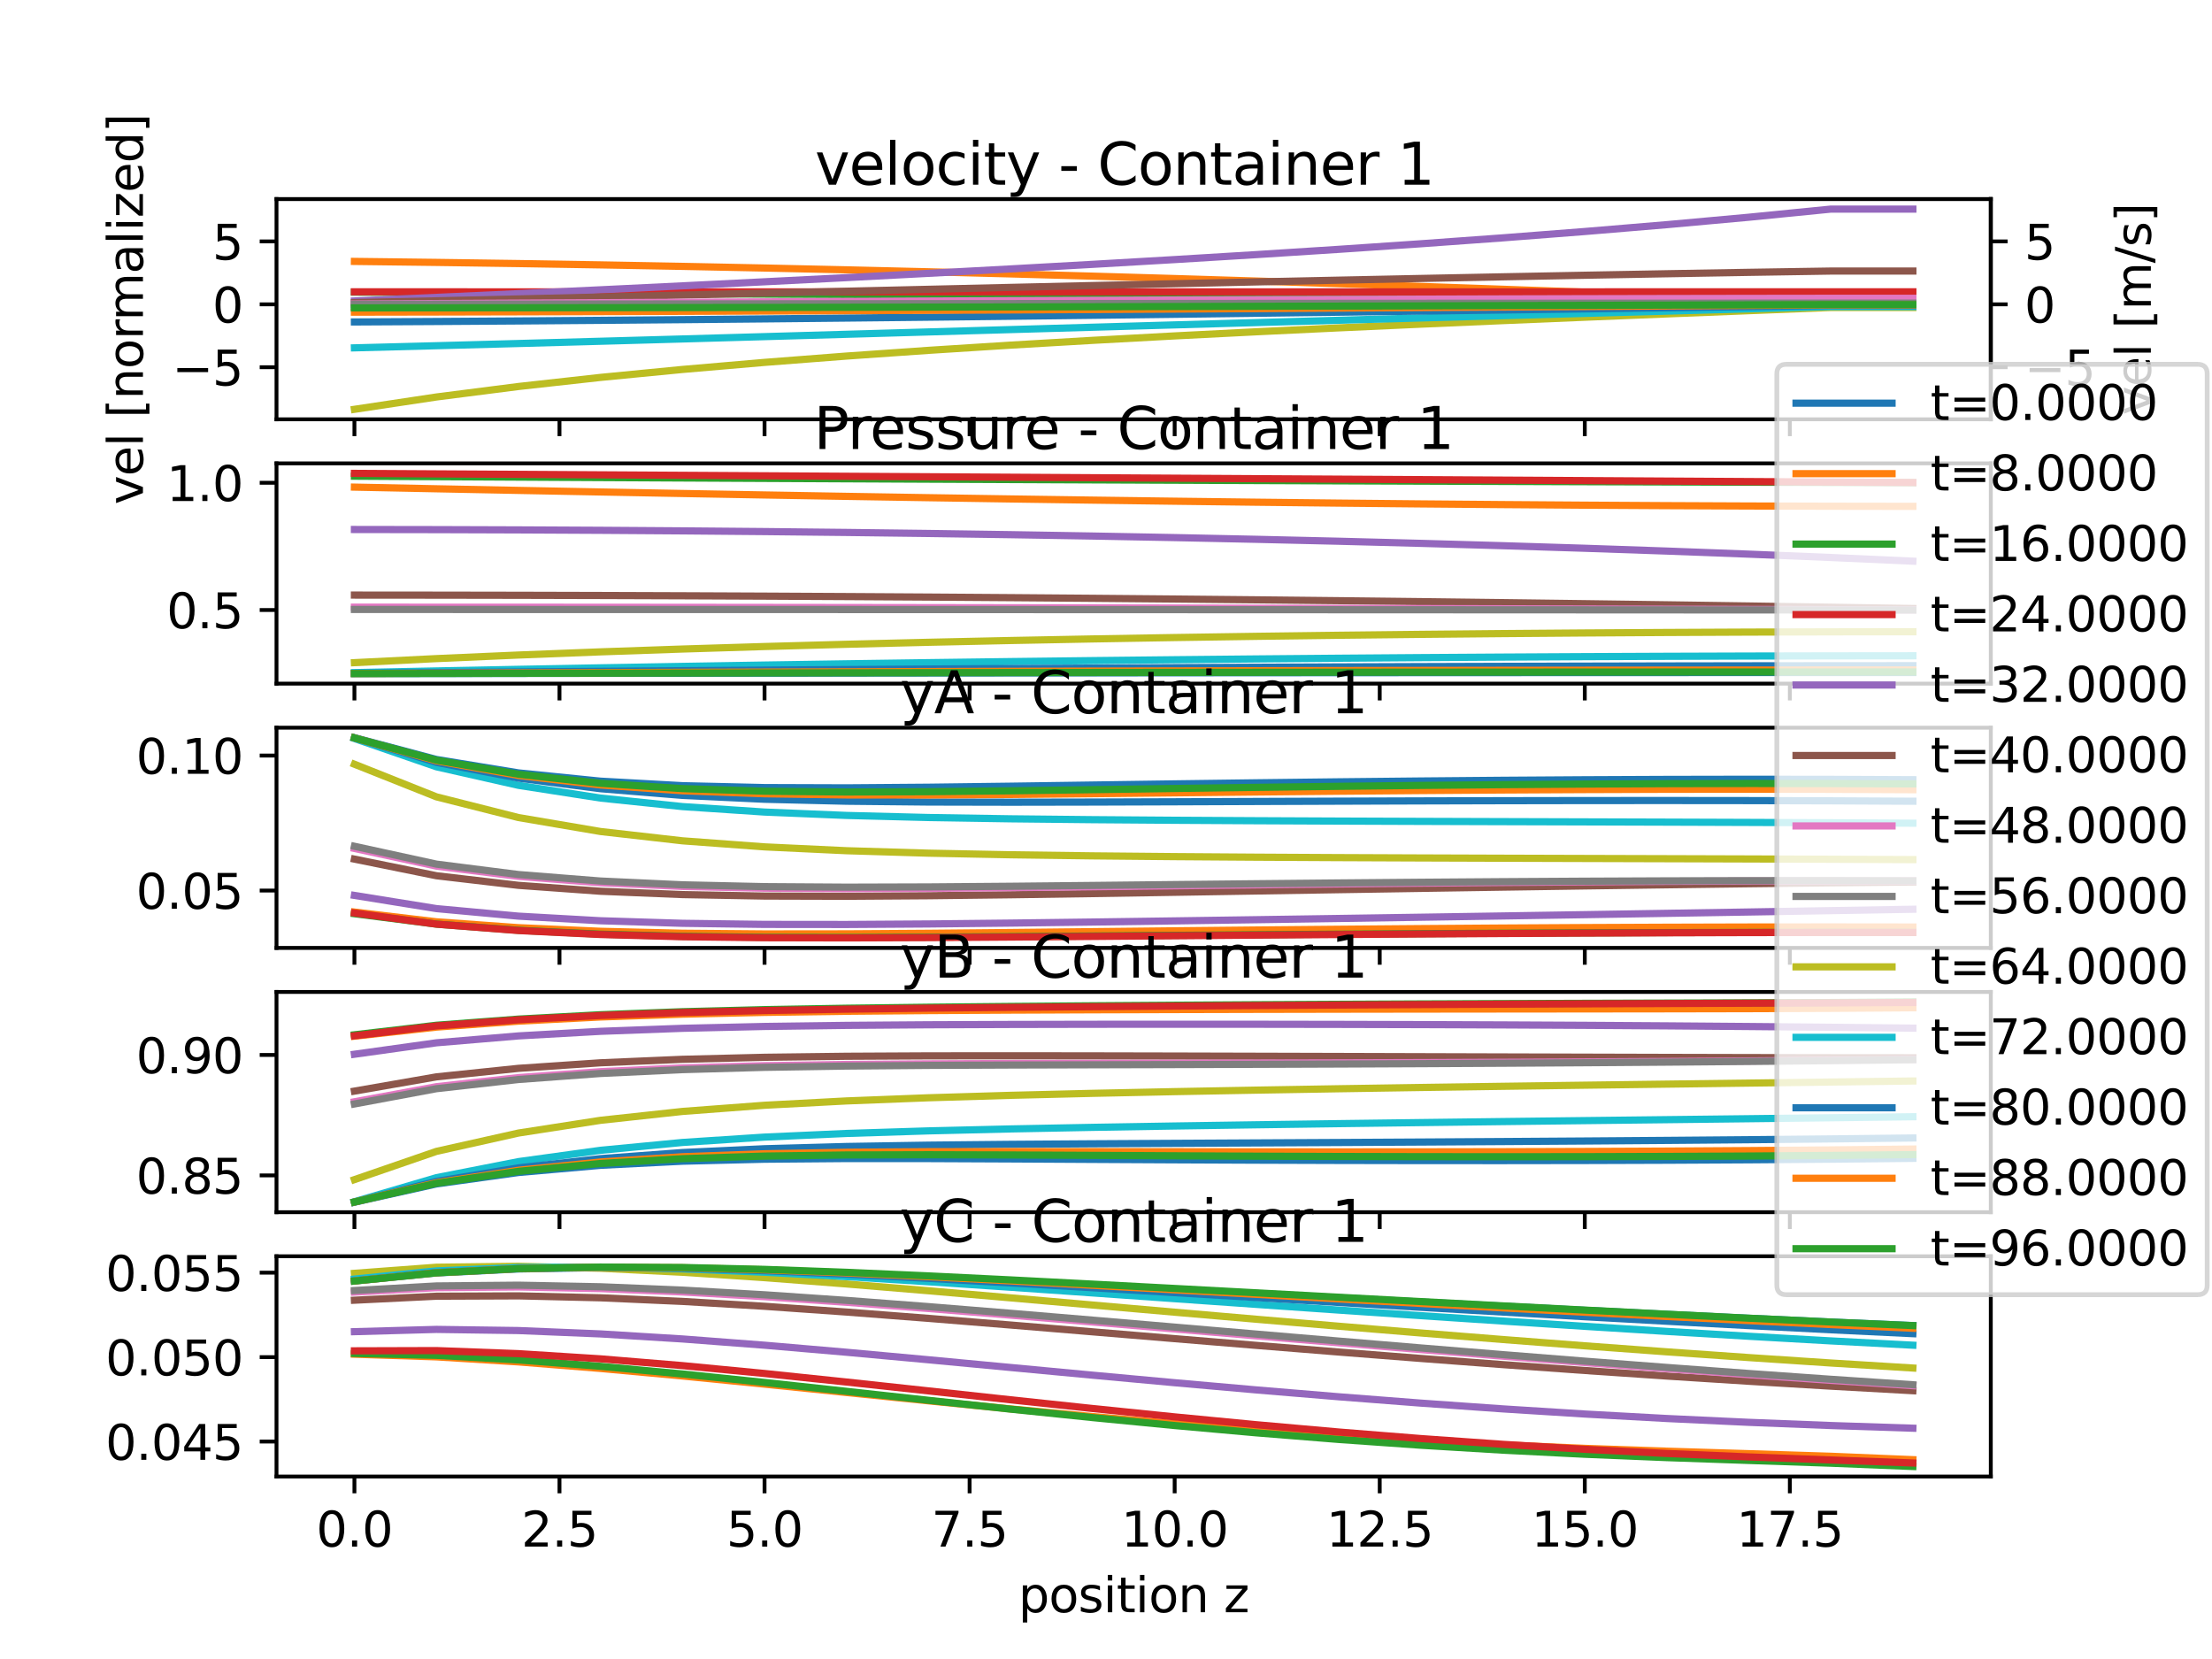 <?xml version="1.0" encoding="utf-8" standalone="no"?>
<!DOCTYPE svg PUBLIC "-//W3C//DTD SVG 1.1//EN"
  "http://www.w3.org/Graphics/SVG/1.1/DTD/svg11.dtd">
<svg xmlns:xlink="http://www.w3.org/1999/xlink" width="460.8pt" height="345.6pt" viewBox="0 0 460.8 345.6" xmlns="http://www.w3.org/2000/svg" version="1.1">
 <defs>
  <style type="text/css">*{stroke-linejoin: round; stroke-linecap: butt}</style>
 </defs>
 <g id="figure_1">
  <g id="patch_1">
   <path d="M 0 345.6 
L 460.8 345.6 
L 460.8 0 
L 0 0 
z
" style="fill: #ffffff"/>
  </g>
  <g id="axes_1">
   <g id="patch_2">
    <path d="M 57.6 87.353 
L 414.72 87.353 
L 414.72 41.472 
L 57.6 41.472 
z
" style="fill: #ffffff"/>
   </g>
   <g id="axes_2">
    <g id="patch_3">
     <path d="M 414.72 87.353 
L 414.72 87.353 
L 414.72 41.472 
L 414.72 41.472 
z
" style="fill: #ffffff"/>
    </g>
    <g id="matplotlib.axis_1"/>
    <g id="matplotlib.axis_2">
     <g id="ytick_1">
      <g id="line2d_1">
       <defs>
        <path id="md8bfbcbb80" d="M 0 0 
L 3.5 0 
" style="stroke: #000000; stroke-width: 0.8"/>
       </defs>
       <g>
        <use xlink:href="#md8bfbcbb80" x="414.72" y="76.502" style="stroke: #000000; stroke-width: 0.8"/>
       </g>
      </g>
      <g id="text_1">
       <!-- −5 -->
       <g transform="translate(421.72 80.302)scale(0.1 -0.1)">
        <defs>
         <path id="DejaVuSans-2212" d="M 678 2272 
L 4684 2272 
L 4684 1741 
L 678 1741 
L 678 2272 
z
" transform="scale(0.016)"/>
         <path id="DejaVuSans-35" d="M 691 4666 
L 3169 4666 
L 3169 4134 
L 1269 4134 
L 1269 2991 
Q 1406 3038 1543 3061 
Q 1681 3084 1819 3084 
Q 2600 3084 3056 2656 
Q 3513 2228 3513 1497 
Q 3513 744 3044 326 
Q 2575 -91 1722 -91 
Q 1428 -91 1123 -41 
Q 819 9 494 109 
L 494 744 
Q 775 591 1075 516 
Q 1375 441 1709 441 
Q 2250 441 2565 725 
Q 2881 1009 2881 1497 
Q 2881 1984 2565 2268 
Q 2250 2553 1709 2553 
Q 1456 2553 1204 2497 
Q 953 2441 691 2322 
L 691 4666 
z
" transform="scale(0.016)"/>
        </defs>
        <use xlink:href="#DejaVuSans-2212"/>
        <use xlink:href="#DejaVuSans-35" x="83.789"/>
       </g>
      </g>
     </g>
     <g id="ytick_2">
      <g id="line2d_2">
       <g>
        <use xlink:href="#md8bfbcbb80" x="414.72" y="63.397" style="stroke: #000000; stroke-width: 0.8"/>
       </g>
      </g>
      <g id="text_2">
       <!-- 0 -->
       <g transform="translate(421.72 67.196)scale(0.1 -0.1)">
        <defs>
         <path id="DejaVuSans-30" d="M 2034 4250 
Q 1547 4250 1301 3770 
Q 1056 3291 1056 2328 
Q 1056 1369 1301 889 
Q 1547 409 2034 409 
Q 2525 409 2770 889 
Q 3016 1369 3016 2328 
Q 3016 3291 2770 3770 
Q 2525 4250 2034 4250 
z
M 2034 4750 
Q 2819 4750 3233 4129 
Q 3647 3509 3647 2328 
Q 3647 1150 3233 529 
Q 2819 -91 2034 -91 
Q 1250 -91 836 529 
Q 422 1150 422 2328 
Q 422 3509 836 4129 
Q 1250 4750 2034 4750 
z
" transform="scale(0.016)"/>
        </defs>
        <use xlink:href="#DejaVuSans-30"/>
       </g>
      </g>
     </g>
     <g id="ytick_3">
      <g id="line2d_3">
       <g>
        <use xlink:href="#md8bfbcbb80" x="414.72" y="50.292" style="stroke: #000000; stroke-width: 0.8"/>
       </g>
      </g>
      <g id="text_3">
       <!-- 5 -->
       <g transform="translate(421.72 54.091)scale(0.1 -0.1)">
        <use xlink:href="#DejaVuSans-35"/>
       </g>
      </g>
     </g>
     <g id="text_4">
      <!-- vel [m/s] -->
      <g transform="translate(448.061 86.488)rotate(-90)scale(0.1 -0.1)">
       <defs>
        <path id="DejaVuSans-76" d="M 191 3500 
L 800 3500 
L 1894 563 
L 2988 3500 
L 3597 3500 
L 2284 0 
L 1503 0 
L 191 3500 
z
" transform="scale(0.016)"/>
        <path id="DejaVuSans-65" d="M 3597 1894 
L 3597 1613 
L 953 1613 
Q 991 1019 1311 708 
Q 1631 397 2203 397 
Q 2534 397 2845 478 
Q 3156 559 3463 722 
L 3463 178 
Q 3153 47 2828 -22 
Q 2503 -91 2169 -91 
Q 1331 -91 842 396 
Q 353 884 353 1716 
Q 353 2575 817 3079 
Q 1281 3584 2069 3584 
Q 2775 3584 3186 3129 
Q 3597 2675 3597 1894 
z
M 3022 2063 
Q 3016 2534 2758 2815 
Q 2500 3097 2075 3097 
Q 1594 3097 1305 2825 
Q 1016 2553 972 2059 
L 3022 2063 
z
" transform="scale(0.016)"/>
        <path id="DejaVuSans-6c" d="M 603 4863 
L 1178 4863 
L 1178 0 
L 603 0 
L 603 4863 
z
" transform="scale(0.016)"/>
        <path id="DejaVuSans-20" transform="scale(0.016)"/>
        <path id="DejaVuSans-5b" d="M 550 4863 
L 1875 4863 
L 1875 4416 
L 1125 4416 
L 1125 -397 
L 1875 -397 
L 1875 -844 
L 550 -844 
L 550 4863 
z
" transform="scale(0.016)"/>
        <path id="DejaVuSans-6d" d="M 3328 2828 
Q 3544 3216 3844 3400 
Q 4144 3584 4550 3584 
Q 5097 3584 5394 3201 
Q 5691 2819 5691 2113 
L 5691 0 
L 5113 0 
L 5113 2094 
Q 5113 2597 4934 2840 
Q 4756 3084 4391 3084 
Q 3944 3084 3684 2787 
Q 3425 2491 3425 1978 
L 3425 0 
L 2847 0 
L 2847 2094 
Q 2847 2600 2669 2842 
Q 2491 3084 2119 3084 
Q 1678 3084 1418 2786 
Q 1159 2488 1159 1978 
L 1159 0 
L 581 0 
L 581 3500 
L 1159 3500 
L 1159 2956 
Q 1356 3278 1631 3431 
Q 1906 3584 2284 3584 
Q 2666 3584 2933 3390 
Q 3200 3197 3328 2828 
z
" transform="scale(0.016)"/>
        <path id="DejaVuSans-2f" d="M 1625 4666 
L 2156 4666 
L 531 -594 
L 0 -594 
L 1625 4666 
z
" transform="scale(0.016)"/>
        <path id="DejaVuSans-73" d="M 2834 3397 
L 2834 2853 
Q 2591 2978 2328 3040 
Q 2066 3103 1784 3103 
Q 1356 3103 1142 2972 
Q 928 2841 928 2578 
Q 928 2378 1081 2264 
Q 1234 2150 1697 2047 
L 1894 2003 
Q 2506 1872 2764 1633 
Q 3022 1394 3022 966 
Q 3022 478 2636 193 
Q 2250 -91 1575 -91 
Q 1294 -91 989 -36 
Q 684 19 347 128 
L 347 722 
Q 666 556 975 473 
Q 1284 391 1588 391 
Q 1994 391 2212 530 
Q 2431 669 2431 922 
Q 2431 1156 2273 1281 
Q 2116 1406 1581 1522 
L 1381 1569 
Q 847 1681 609 1914 
Q 372 2147 372 2553 
Q 372 3047 722 3315 
Q 1072 3584 1716 3584 
Q 2034 3584 2315 3537 
Q 2597 3491 2834 3397 
z
" transform="scale(0.016)"/>
        <path id="DejaVuSans-5d" d="M 1947 4863 
L 1947 -844 
L 622 -844 
L 622 -397 
L 1369 -397 
L 1369 4416 
L 622 4416 
L 622 4863 
L 1947 4863 
z
" transform="scale(0.016)"/>
       </defs>
       <use xlink:href="#DejaVuSans-76"/>
       <use xlink:href="#DejaVuSans-65" x="59.18"/>
       <use xlink:href="#DejaVuSans-6c" x="120.703"/>
       <use xlink:href="#DejaVuSans-20" x="148.486"/>
       <use xlink:href="#DejaVuSans-5b" x="180.273"/>
       <use xlink:href="#DejaVuSans-6d" x="219.287"/>
       <use xlink:href="#DejaVuSans-2f" x="316.699"/>
       <use xlink:href="#DejaVuSans-73" x="350.391"/>
       <use xlink:href="#DejaVuSans-5d" x="402.49"/>
      </g>
     </g>
    </g>
    <g id="patch_4">
     <path d="M 414.72 87.353 
L 414.72 41.472 
" style="fill: none; stroke: #000000; stroke-width: 0.8; stroke-linejoin: miter; stroke-linecap: square"/>
    </g>
   </g>
   <g id="matplotlib.axis_3">
    <g id="xtick_1">
     <g id="line2d_4">
      <defs>
       <path id="mbf80f51981" d="M 0 0 
L 0 3.5 
" style="stroke: #000000; stroke-width: 0.8"/>
      </defs>
      <g>
       <use xlink:href="#mbf80f51981" x="73.833" y="87.353" style="stroke: #000000; stroke-width: 0.8"/>
      </g>
     </g>
    </g>
    <g id="xtick_2">
     <g id="line2d_5">
      <g>
       <use xlink:href="#mbf80f51981" x="116.55" y="87.353" style="stroke: #000000; stroke-width: 0.8"/>
      </g>
     </g>
    </g>
    <g id="xtick_3">
     <g id="line2d_6">
      <g>
       <use xlink:href="#mbf80f51981" x="159.268" y="87.353" style="stroke: #000000; stroke-width: 0.8"/>
      </g>
     </g>
    </g>
    <g id="xtick_4">
     <g id="line2d_7">
      <g>
       <use xlink:href="#mbf80f51981" x="201.986" y="87.353" style="stroke: #000000; stroke-width: 0.8"/>
      </g>
     </g>
    </g>
    <g id="xtick_5">
     <g id="line2d_8">
      <g>
       <use xlink:href="#mbf80f51981" x="244.704" y="87.353" style="stroke: #000000; stroke-width: 0.8"/>
      </g>
     </g>
    </g>
    <g id="xtick_6">
     <g id="line2d_9">
      <g>
       <use xlink:href="#mbf80f51981" x="287.421" y="87.353" style="stroke: #000000; stroke-width: 0.8"/>
      </g>
     </g>
    </g>
    <g id="xtick_7">
     <g id="line2d_10">
      <g>
       <use xlink:href="#mbf80f51981" x="330.139" y="87.353" style="stroke: #000000; stroke-width: 0.8"/>
      </g>
     </g>
    </g>
    <g id="xtick_8">
     <g id="line2d_11">
      <g>
       <use xlink:href="#mbf80f51981" x="372.857" y="87.353" style="stroke: #000000; stroke-width: 0.8"/>
      </g>
     </g>
    </g>
   </g>
   <g id="matplotlib.axis_4">
    <g id="ytick_4">
     <g id="line2d_12">
      <defs>
       <path id="m51eb6eb4fe" d="M 0 0 
L -3.5 0 
" style="stroke: #000000; stroke-width: 0.8"/>
      </defs>
      <g>
       <use xlink:href="#m51eb6eb4fe" x="57.6" y="76.502" style="stroke: #000000; stroke-width: 0.8"/>
      </g>
     </g>
     <g id="text_5">
      <!-- −5 -->
      <g transform="translate(35.858 80.302)scale(0.1 -0.1)">
       <use xlink:href="#DejaVuSans-2212"/>
       <use xlink:href="#DejaVuSans-35" x="83.789"/>
      </g>
     </g>
    </g>
    <g id="ytick_5">
     <g id="line2d_13">
      <g>
       <use xlink:href="#m51eb6eb4fe" x="57.6" y="63.397" style="stroke: #000000; stroke-width: 0.8"/>
      </g>
     </g>
     <g id="text_6">
      <!-- 0 -->
      <g transform="translate(44.237 67.196)scale(0.1 -0.1)">
       <use xlink:href="#DejaVuSans-30"/>
      </g>
     </g>
    </g>
    <g id="ytick_6">
     <g id="line2d_14">
      <g>
       <use xlink:href="#m51eb6eb4fe" x="57.6" y="50.292" style="stroke: #000000; stroke-width: 0.8"/>
      </g>
     </g>
     <g id="text_7">
      <!-- 5 -->
      <g transform="translate(44.237 54.091)scale(0.1 -0.1)">
       <use xlink:href="#DejaVuSans-35"/>
      </g>
     </g>
    </g>
    <g id="text_8">
     <!-- vel [normalized] -->
     <g transform="translate(29.778 105.112)rotate(-90)scale(0.1 -0.1)">
      <defs>
       <path id="DejaVuSans-6e" d="M 3513 2113 
L 3513 0 
L 2938 0 
L 2938 2094 
Q 2938 2591 2744 2837 
Q 2550 3084 2163 3084 
Q 1697 3084 1428 2787 
Q 1159 2491 1159 1978 
L 1159 0 
L 581 0 
L 581 3500 
L 1159 3500 
L 1159 2956 
Q 1366 3272 1645 3428 
Q 1925 3584 2291 3584 
Q 2894 3584 3203 3211 
Q 3513 2838 3513 2113 
z
" transform="scale(0.016)"/>
       <path id="DejaVuSans-6f" d="M 1959 3097 
Q 1497 3097 1228 2736 
Q 959 2375 959 1747 
Q 959 1119 1226 758 
Q 1494 397 1959 397 
Q 2419 397 2687 759 
Q 2956 1122 2956 1747 
Q 2956 2369 2687 2733 
Q 2419 3097 1959 3097 
z
M 1959 3584 
Q 2709 3584 3137 3096 
Q 3566 2609 3566 1747 
Q 3566 888 3137 398 
Q 2709 -91 1959 -91 
Q 1206 -91 779 398 
Q 353 888 353 1747 
Q 353 2609 779 3096 
Q 1206 3584 1959 3584 
z
" transform="scale(0.016)"/>
       <path id="DejaVuSans-72" d="M 2631 2963 
Q 2534 3019 2420 3045 
Q 2306 3072 2169 3072 
Q 1681 3072 1420 2755 
Q 1159 2438 1159 1844 
L 1159 0 
L 581 0 
L 581 3500 
L 1159 3500 
L 1159 2956 
Q 1341 3275 1631 3429 
Q 1922 3584 2338 3584 
Q 2397 3584 2469 3576 
Q 2541 3569 2628 3553 
L 2631 2963 
z
" transform="scale(0.016)"/>
       <path id="DejaVuSans-61" d="M 2194 1759 
Q 1497 1759 1228 1600 
Q 959 1441 959 1056 
Q 959 750 1161 570 
Q 1363 391 1709 391 
Q 2188 391 2477 730 
Q 2766 1069 2766 1631 
L 2766 1759 
L 2194 1759 
z
M 3341 1997 
L 3341 0 
L 2766 0 
L 2766 531 
Q 2569 213 2275 61 
Q 1981 -91 1556 -91 
Q 1019 -91 701 211 
Q 384 513 384 1019 
Q 384 1609 779 1909 
Q 1175 2209 1959 2209 
L 2766 2209 
L 2766 2266 
Q 2766 2663 2505 2880 
Q 2244 3097 1772 3097 
Q 1472 3097 1187 3025 
Q 903 2953 641 2809 
L 641 3341 
Q 956 3463 1253 3523 
Q 1550 3584 1831 3584 
Q 2591 3584 2966 3190 
Q 3341 2797 3341 1997 
z
" transform="scale(0.016)"/>
       <path id="DejaVuSans-69" d="M 603 3500 
L 1178 3500 
L 1178 0 
L 603 0 
L 603 3500 
z
M 603 4863 
L 1178 4863 
L 1178 4134 
L 603 4134 
L 603 4863 
z
" transform="scale(0.016)"/>
       <path id="DejaVuSans-7a" d="M 353 3500 
L 3084 3500 
L 3084 2975 
L 922 459 
L 3084 459 
L 3084 0 
L 275 0 
L 275 525 
L 2438 3041 
L 353 3041 
L 353 3500 
z
" transform="scale(0.016)"/>
       <path id="DejaVuSans-64" d="M 2906 2969 
L 2906 4863 
L 3481 4863 
L 3481 0 
L 2906 0 
L 2906 525 
Q 2725 213 2448 61 
Q 2172 -91 1784 -91 
Q 1150 -91 751 415 
Q 353 922 353 1747 
Q 353 2572 751 3078 
Q 1150 3584 1784 3584 
Q 2172 3584 2448 3432 
Q 2725 3281 2906 2969 
z
M 947 1747 
Q 947 1113 1208 752 
Q 1469 391 1925 391 
Q 2381 391 2643 752 
Q 2906 1113 2906 1747 
Q 2906 2381 2643 2742 
Q 2381 3103 1925 3103 
Q 1469 3103 1208 2742 
Q 947 2381 947 1747 
z
" transform="scale(0.016)"/>
      </defs>
      <use xlink:href="#DejaVuSans-76"/>
      <use xlink:href="#DejaVuSans-65" x="59.18"/>
      <use xlink:href="#DejaVuSans-6c" x="120.703"/>
      <use xlink:href="#DejaVuSans-20" x="148.486"/>
      <use xlink:href="#DejaVuSans-5b" x="180.273"/>
      <use xlink:href="#DejaVuSans-6e" x="219.287"/>
      <use xlink:href="#DejaVuSans-6f" x="282.666"/>
      <use xlink:href="#DejaVuSans-72" x="343.848"/>
      <use xlink:href="#DejaVuSans-6d" x="383.211"/>
      <use xlink:href="#DejaVuSans-61" x="480.623"/>
      <use xlink:href="#DejaVuSans-6c" x="541.902"/>
      <use xlink:href="#DejaVuSans-69" x="569.686"/>
      <use xlink:href="#DejaVuSans-7a" x="597.469"/>
      <use xlink:href="#DejaVuSans-65" x="649.959"/>
      <use xlink:href="#DejaVuSans-64" x="711.482"/>
      <use xlink:href="#DejaVuSans-5d" x="774.959"/>
     </g>
    </g>
   </g>
   <g id="line2d_15">
    <path d="M 73.833 63.898 
L 90.92 63.891 
L 108.007 63.881 
L 125.094 63.869 
L 142.181 63.854 
L 159.268 63.837 
L 176.355 63.817 
L 193.442 63.794 
L 210.529 63.769 
L 227.616 63.743 
L 244.704 63.714 
L 261.791 63.683 
L 278.878 63.651 
L 295.965 63.617 
L 313.052 63.583 
L 330.139 63.547 
L 347.226 63.51 
L 364.313 63.473 
L 381.4 63.435 
L 398.487 63.435 
" clip-path="url(#p766c2ad742)" style="fill: none; stroke: #1f77b4; stroke-width: 1.5; stroke-linecap: square"/>
   </g>
   <g id="line2d_16">
    <path d="M 73.833 54.457 
L 90.92 54.664 
L 108.007 54.904 
L 125.094 55.18 
L 142.181 55.49 
L 159.268 55.834 
L 176.355 56.211 
L 193.442 56.62 
L 210.529 57.059 
L 227.616 57.528 
L 244.704 58.024 
L 261.791 58.548 
L 278.878 59.095 
L 295.965 59.665 
L 313.052 60.255 
L 330.139 60.861 
L 347.226 61.481 
L 364.313 62.113 
L 381.4 62.752 
L 398.487 62.752 
" clip-path="url(#p766c2ad742)" style="fill: none; stroke: #ff7f0e; stroke-width: 1.5; stroke-linecap: square"/>
   </g>
   <g id="line2d_17">
    <path d="M 73.833 60.864 
L 90.92 60.946 
L 108.007 61.029 
L 125.094 61.111 
L 142.181 61.193 
L 159.268 61.273 
L 176.355 61.353 
L 193.442 61.431 
L 210.529 61.507 
L 227.616 61.583 
L 244.704 61.656 
L 261.791 61.728 
L 278.878 61.799 
L 295.965 61.868 
L 313.052 61.935 
L 330.139 62 
L 347.226 62.063 
L 364.313 62.124 
L 381.4 62.183 
L 398.487 62.183 
" clip-path="url(#p766c2ad742)" style="fill: none; stroke: #2ca02c; stroke-width: 1.5; stroke-linecap: square"/>
   </g>
   <g id="line2d_18">
    <path d="M 73.833 60.789 
L 90.92 60.794 
L 108.007 60.798 
L 125.094 60.8 
L 142.181 60.801 
L 159.268 60.802 
L 176.355 60.803 
L 193.442 60.803 
L 210.529 60.803 
L 227.616 60.802 
L 244.704 60.802 
L 261.791 60.801 
L 278.878 60.8 
L 295.965 60.799 
L 313.052 60.798 
L 330.139 60.796 
L 347.226 60.794 
L 364.313 60.793 
L 381.4 60.79 
L 398.487 60.79 
" clip-path="url(#p766c2ad742)" style="fill: none; stroke: #d62728; stroke-width: 1.5; stroke-linecap: square"/>
   </g>
   <g id="line2d_19">
    <path d="M 73.833 62.694 
L 90.92 61.949 
L 108.007 61.173 
L 125.094 60.371 
L 142.181 59.546 
L 159.268 58.7 
L 176.355 57.833 
L 193.442 56.94 
L 210.529 56.02 
L 227.616 55.067 
L 244.704 54.074 
L 261.791 53.034 
L 278.878 51.941 
L 295.965 50.782 
L 313.052 49.549 
L 330.139 48.227 
L 347.226 46.801 
L 364.313 45.252 
L 381.4 43.558 
L 398.487 43.558 
" clip-path="url(#p766c2ad742)" style="fill: none; stroke: #9467bd; stroke-width: 1.5; stroke-linecap: square"/>
   </g>
   <g id="line2d_20">
    <path d="M 73.833 63.04 
L 90.92 62.662 
L 108.007 62.272 
L 125.094 61.873 
L 142.181 61.471 
L 159.268 61.067 
L 176.355 60.665 
L 193.442 60.266 
L 210.529 59.871 
L 227.616 59.483 
L 244.704 59.101 
L 261.791 58.727 
L 278.878 58.363 
L 295.965 58.008 
L 313.052 57.666 
L 330.139 57.338 
L 347.226 57.027 
L 364.313 56.734 
L 381.4 56.465 
L 398.487 56.465 
" clip-path="url(#p766c2ad742)" style="fill: none; stroke: #8c564b; stroke-width: 1.5; stroke-linecap: square"/>
   </g>
   <g id="line2d_21">
    <path d="M 73.833 63.316 
L 90.92 63.231 
L 108.007 63.143 
L 125.094 63.055 
L 142.181 62.967 
L 159.268 62.88 
L 176.355 62.796 
L 193.442 62.714 
L 210.529 62.636 
L 227.616 62.563 
L 244.704 62.493 
L 261.791 62.429 
L 278.878 62.37 
L 295.965 62.316 
L 313.052 62.268 
L 330.139 62.227 
L 347.226 62.192 
L 364.313 62.164 
L 381.4 62.143 
L 398.487 62.143 
" clip-path="url(#p766c2ad742)" style="fill: none; stroke: #e377c2; stroke-width: 1.5; stroke-linecap: square"/>
   </g>
   <g id="line2d_22">
    <path d="M 73.833 63.38 
L 90.92 63.363 
L 108.007 63.345 
L 125.094 63.326 
L 142.181 63.308 
L 159.268 63.291 
L 176.355 63.274 
L 193.442 63.257 
L 210.529 63.242 
L 227.616 63.227 
L 244.704 63.214 
L 261.791 63.201 
L 278.878 63.19 
L 295.965 63.18 
L 313.052 63.172 
L 330.139 63.165 
L 347.226 63.159 
L 364.313 63.154 
L 381.4 63.152 
L 398.487 63.152 
" clip-path="url(#p766c2ad742)" style="fill: none; stroke: #7f7f7f; stroke-width: 1.5; stroke-linecap: square"/>
   </g>
   <g id="line2d_23">
    <path d="M 73.833 85.268 
L 90.92 82.698 
L 108.007 80.513 
L 125.094 78.621 
L 142.181 76.962 
L 159.268 75.491 
L 176.355 74.173 
L 193.442 72.983 
L 210.529 71.897 
L 227.616 70.9 
L 244.704 69.975 
L 261.791 69.112 
L 278.878 68.299 
L 295.965 67.528 
L 313.052 66.791 
L 330.139 66.082 
L 347.226 65.394 
L 364.313 64.721 
L 381.4 64.057 
L 398.487 64.057 
" clip-path="url(#p766c2ad742)" style="fill: none; stroke: #bcbd22; stroke-width: 1.5; stroke-linecap: square"/>
   </g>
   <g id="line2d_24">
    <path d="M 73.833 72.463 
L 90.92 72.019 
L 108.007 71.56 
L 125.094 71.09 
L 142.181 70.611 
L 159.268 70.126 
L 176.355 69.637 
L 193.442 69.147 
L 210.529 68.657 
L 227.616 68.168 
L 244.704 67.681 
L 261.791 67.197 
L 278.878 66.716 
L 295.965 66.237 
L 313.052 65.76 
L 330.139 65.286 
L 347.226 64.813 
L 364.313 64.341 
L 381.4 63.869 
L 398.487 63.869 
" clip-path="url(#p766c2ad742)" style="fill: none; stroke: #17becf; stroke-width: 1.5; stroke-linecap: square"/>
   </g>
   <g id="line2d_25">
    <path d="M 73.833 67.069 
L 90.92 66.972 
L 108.007 66.86 
L 125.094 66.731 
L 142.181 66.588 
L 159.268 66.43 
L 176.355 66.259 
L 193.442 66.077 
L 210.529 65.884 
L 227.616 65.683 
L 244.704 65.473 
L 261.791 65.258 
L 278.878 65.037 
L 295.965 64.811 
L 313.052 64.581 
L 330.139 64.348 
L 347.226 64.113 
L 364.313 63.875 
L 381.4 63.637 
L 398.487 63.637 
" clip-path="url(#p766c2ad742)" style="fill: none; stroke: #1f77b4; stroke-width: 1.5; stroke-linecap: square"/>
   </g>
   <g id="line2d_26">
    <path d="M 73.833 65.029 
L 90.92 64.998 
L 108.007 64.959 
L 125.094 64.913 
L 142.181 64.858 
L 159.268 64.796 
L 176.355 64.726 
L 193.442 64.65 
L 210.529 64.567 
L 227.616 64.478 
L 244.704 64.384 
L 261.791 64.286 
L 278.878 64.183 
L 295.965 64.078 
L 313.052 63.969 
L 330.139 63.857 
L 347.226 63.744 
L 364.313 63.629 
L 381.4 63.513 
L 398.487 63.513 
" clip-path="url(#p766c2ad742)" style="fill: none; stroke: #ff7f0e; stroke-width: 1.5; stroke-linecap: square"/>
   </g>
   <g id="line2d_27">
    <path d="M 73.833 64.142 
L 90.92 64.13 
L 108.007 64.115 
L 125.094 64.096 
L 142.181 64.074 
L 159.268 64.047 
L 176.355 64.017 
L 193.442 63.983 
L 210.529 63.946 
L 227.616 63.906 
L 244.704 63.863 
L 261.791 63.817 
L 278.878 63.77 
L 295.965 63.72 
L 313.052 63.669 
L 330.139 63.616 
L 347.226 63.562 
L 364.313 63.508 
L 381.4 63.453 
L 398.487 63.453 
" clip-path="url(#p766c2ad742)" style="fill: none; stroke: #2ca02c; stroke-width: 1.5; stroke-linecap: square"/>
   </g>
   <g id="patch_5">
    <path d="M 57.6 87.353 
L 57.6 41.472 
" style="fill: none; stroke: #000000; stroke-width: 0.8; stroke-linejoin: miter; stroke-linecap: square"/>
   </g>
   <g id="patch_6">
    <path d="M 414.72 87.353 
L 414.72 41.472 
" style="fill: none; stroke: #000000; stroke-width: 0.8; stroke-linejoin: miter; stroke-linecap: square"/>
   </g>
   <g id="patch_7">
    <path d="M 57.6 87.353 
L 414.72 87.353 
" style="fill: none; stroke: #000000; stroke-width: 0.8; stroke-linejoin: miter; stroke-linecap: square"/>
   </g>
   <g id="patch_8">
    <path d="M 57.6 41.472 
L 414.72 41.472 
" style="fill: none; stroke: #000000; stroke-width: 0.8; stroke-linejoin: miter; stroke-linecap: square"/>
   </g>
   <g id="text_9">
    <!-- velocity - Container 1  -->
    <g transform="translate(169.779 38.472)scale(0.12 -0.12)">
     <defs>
      <path id="DejaVuSans-63" d="M 3122 3366 
L 3122 2828 
Q 2878 2963 2633 3030 
Q 2388 3097 2138 3097 
Q 1578 3097 1268 2742 
Q 959 2388 959 1747 
Q 959 1106 1268 751 
Q 1578 397 2138 397 
Q 2388 397 2633 464 
Q 2878 531 3122 666 
L 3122 134 
Q 2881 22 2623 -34 
Q 2366 -91 2075 -91 
Q 1284 -91 818 406 
Q 353 903 353 1747 
Q 353 2603 823 3093 
Q 1294 3584 2113 3584 
Q 2378 3584 2631 3529 
Q 2884 3475 3122 3366 
z
" transform="scale(0.016)"/>
      <path id="DejaVuSans-74" d="M 1172 4494 
L 1172 3500 
L 2356 3500 
L 2356 3053 
L 1172 3053 
L 1172 1153 
Q 1172 725 1289 603 
Q 1406 481 1766 481 
L 2356 481 
L 2356 0 
L 1766 0 
Q 1100 0 847 248 
Q 594 497 594 1153 
L 594 3053 
L 172 3053 
L 172 3500 
L 594 3500 
L 594 4494 
L 1172 4494 
z
" transform="scale(0.016)"/>
      <path id="DejaVuSans-79" d="M 2059 -325 
Q 1816 -950 1584 -1140 
Q 1353 -1331 966 -1331 
L 506 -1331 
L 506 -850 
L 844 -850 
Q 1081 -850 1212 -737 
Q 1344 -625 1503 -206 
L 1606 56 
L 191 3500 
L 800 3500 
L 1894 763 
L 2988 3500 
L 3597 3500 
L 2059 -325 
z
" transform="scale(0.016)"/>
      <path id="DejaVuSans-2d" d="M 313 2009 
L 1997 2009 
L 1997 1497 
L 313 1497 
L 313 2009 
z
" transform="scale(0.016)"/>
      <path id="DejaVuSans-43" d="M 4122 4306 
L 4122 3641 
Q 3803 3938 3442 4084 
Q 3081 4231 2675 4231 
Q 1875 4231 1450 3742 
Q 1025 3253 1025 2328 
Q 1025 1406 1450 917 
Q 1875 428 2675 428 
Q 3081 428 3442 575 
Q 3803 722 4122 1019 
L 4122 359 
Q 3791 134 3420 21 
Q 3050 -91 2638 -91 
Q 1578 -91 968 557 
Q 359 1206 359 2328 
Q 359 3453 968 4101 
Q 1578 4750 2638 4750 
Q 3056 4750 3426 4639 
Q 3797 4528 4122 4306 
z
" transform="scale(0.016)"/>
      <path id="DejaVuSans-31" d="M 794 531 
L 1825 531 
L 1825 4091 
L 703 3866 
L 703 4441 
L 1819 4666 
L 2450 4666 
L 2450 531 
L 3481 531 
L 3481 0 
L 794 0 
L 794 531 
z
" transform="scale(0.016)"/>
     </defs>
     <use xlink:href="#DejaVuSans-76"/>
     <use xlink:href="#DejaVuSans-65" x="59.18"/>
     <use xlink:href="#DejaVuSans-6c" x="120.703"/>
     <use xlink:href="#DejaVuSans-6f" x="148.486"/>
     <use xlink:href="#DejaVuSans-63" x="209.668"/>
     <use xlink:href="#DejaVuSans-69" x="264.648"/>
     <use xlink:href="#DejaVuSans-74" x="292.432"/>
     <use xlink:href="#DejaVuSans-79" x="331.641"/>
     <use xlink:href="#DejaVuSans-20" x="390.82"/>
     <use xlink:href="#DejaVuSans-2d" x="422.607"/>
     <use xlink:href="#DejaVuSans-20" x="458.691"/>
     <use xlink:href="#DejaVuSans-43" x="490.479"/>
     <use xlink:href="#DejaVuSans-6f" x="560.303"/>
     <use xlink:href="#DejaVuSans-6e" x="621.484"/>
     <use xlink:href="#DejaVuSans-74" x="684.863"/>
     <use xlink:href="#DejaVuSans-61" x="724.072"/>
     <use xlink:href="#DejaVuSans-69" x="785.352"/>
     <use xlink:href="#DejaVuSans-6e" x="813.135"/>
     <use xlink:href="#DejaVuSans-65" x="876.514"/>
     <use xlink:href="#DejaVuSans-72" x="938.037"/>
     <use xlink:href="#DejaVuSans-20" x="979.15"/>
     <use xlink:href="#DejaVuSans-31" x="1010.938"/>
     <use xlink:href="#DejaVuSans-20" x="1074.561"/>
    </g>
   </g>
  </g>
  <g id="axes_3">
   <g id="patch_9">
    <path d="M 57.6 142.411 
L 414.72 142.411 
L 414.72 96.53 
L 57.6 96.53 
z
" style="fill: #ffffff"/>
   </g>
   <g id="matplotlib.axis_5">
    <g id="xtick_9">
     <g id="line2d_28">
      <g>
       <use xlink:href="#mbf80f51981" x="73.833" y="142.411" style="stroke: #000000; stroke-width: 0.8"/>
      </g>
     </g>
    </g>
    <g id="xtick_10">
     <g id="line2d_29">
      <g>
       <use xlink:href="#mbf80f51981" x="116.55" y="142.411" style="stroke: #000000; stroke-width: 0.8"/>
      </g>
     </g>
    </g>
    <g id="xtick_11">
     <g id="line2d_30">
      <g>
       <use xlink:href="#mbf80f51981" x="159.268" y="142.411" style="stroke: #000000; stroke-width: 0.8"/>
      </g>
     </g>
    </g>
    <g id="xtick_12">
     <g id="line2d_31">
      <g>
       <use xlink:href="#mbf80f51981" x="201.986" y="142.411" style="stroke: #000000; stroke-width: 0.8"/>
      </g>
     </g>
    </g>
    <g id="xtick_13">
     <g id="line2d_32">
      <g>
       <use xlink:href="#mbf80f51981" x="244.704" y="142.411" style="stroke: #000000; stroke-width: 0.8"/>
      </g>
     </g>
    </g>
    <g id="xtick_14">
     <g id="line2d_33">
      <g>
       <use xlink:href="#mbf80f51981" x="287.421" y="142.411" style="stroke: #000000; stroke-width: 0.8"/>
      </g>
     </g>
    </g>
    <g id="xtick_15">
     <g id="line2d_34">
      <g>
       <use xlink:href="#mbf80f51981" x="330.139" y="142.411" style="stroke: #000000; stroke-width: 0.8"/>
      </g>
     </g>
    </g>
    <g id="xtick_16">
     <g id="line2d_35">
      <g>
       <use xlink:href="#mbf80f51981" x="372.857" y="142.411" style="stroke: #000000; stroke-width: 0.8"/>
      </g>
     </g>
    </g>
   </g>
   <g id="matplotlib.axis_6">
    <g id="ytick_7">
     <g id="line2d_36">
      <g>
       <use xlink:href="#m51eb6eb4fe" x="57.6" y="127.081" style="stroke: #000000; stroke-width: 0.8"/>
      </g>
     </g>
     <g id="text_10">
      <!-- 0.5 -->
      <g transform="translate(34.697 130.88)scale(0.1 -0.1)">
       <defs>
        <path id="DejaVuSans-2e" d="M 684 794 
L 1344 794 
L 1344 0 
L 684 0 
L 684 794 
z
" transform="scale(0.016)"/>
       </defs>
       <use xlink:href="#DejaVuSans-30"/>
       <use xlink:href="#DejaVuSans-2e" x="63.623"/>
       <use xlink:href="#DejaVuSans-35" x="95.41"/>
      </g>
     </g>
    </g>
    <g id="ytick_8">
     <g id="line2d_37">
      <g>
       <use xlink:href="#m51eb6eb4fe" x="57.6" y="100.571" style="stroke: #000000; stroke-width: 0.8"/>
      </g>
     </g>
     <g id="text_11">
      <!-- 1.0 -->
      <g transform="translate(34.697 104.371)scale(0.1 -0.1)">
       <use xlink:href="#DejaVuSans-31"/>
       <use xlink:href="#DejaVuSans-2e" x="63.623"/>
       <use xlink:href="#DejaVuSans-30" x="95.41"/>
      </g>
     </g>
    </g>
   </g>
   <g id="line2d_38">
    <path d="M 73.833 140.326 
L 90.92 140.306 
L 108.007 140.287 
L 125.094 140.268 
L 142.181 140.25 
L 159.268 140.233 
L 176.355 140.216 
L 193.442 140.199 
L 210.529 140.184 
L 227.616 140.17 
L 244.704 140.156 
L 261.791 140.144 
L 278.878 140.133 
L 295.965 140.123 
L 313.052 140.115 
L 330.139 140.108 
L 347.226 140.102 
L 364.313 140.098 
L 381.4 140.095 
L 398.487 140.093 
" clip-path="url(#p4d37cecf04)" style="fill: none; stroke: #1f77b4; stroke-width: 1.5; stroke-linecap: square"/>
   </g>
   <g id="line2d_39">
    <path d="M 73.833 101.477 
L 90.92 101.822 
L 108.007 102.159 
L 125.094 102.486 
L 142.181 102.804 
L 159.268 103.109 
L 176.355 103.401 
L 193.442 103.678 
L 210.529 103.94 
L 227.616 104.184 
L 244.704 104.411 
L 261.791 104.618 
L 278.878 104.805 
L 295.965 104.971 
L 313.052 105.115 
L 330.139 105.237 
L 347.226 105.335 
L 364.313 105.409 
L 381.4 105.458 
L 398.487 105.483 
" clip-path="url(#p4d37cecf04)" style="fill: none; stroke: #ff7f0e; stroke-width: 1.5; stroke-linecap: square"/>
   </g>
   <g id="line2d_40">
    <path d="M 73.833 99.202 
L 90.92 99.3 
L 108.007 99.394 
L 125.094 99.486 
L 142.181 99.574 
L 159.268 99.659 
L 176.355 99.741 
L 193.442 99.82 
L 210.529 99.896 
L 227.616 99.969 
L 244.704 100.039 
L 261.791 100.106 
L 278.878 100.17 
L 295.965 100.232 
L 313.052 100.291 
L 330.139 100.348 
L 347.226 100.402 
L 364.313 100.453 
L 381.4 100.502 
L 398.487 100.549 
" clip-path="url(#p4d37cecf04)" style="fill: none; stroke: #2ca02c; stroke-width: 1.5; stroke-linecap: square"/>
   </g>
   <g id="line2d_41">
    <path d="M 73.833 98.615 
L 90.92 98.716 
L 108.007 98.816 
L 125.094 98.917 
L 142.181 99.017 
L 159.268 99.117 
L 176.355 99.217 
L 193.442 99.317 
L 210.529 99.417 
L 227.616 99.518 
L 244.704 99.618 
L 261.791 99.718 
L 278.878 99.818 
L 295.965 99.918 
L 313.052 100.019 
L 330.139 100.119 
L 347.226 100.219 
L 364.313 100.32 
L 381.4 100.42 
L 398.487 100.521 
" clip-path="url(#p4d37cecf04)" style="fill: none; stroke: #d62728; stroke-width: 1.5; stroke-linecap: square"/>
   </g>
   <g id="line2d_42">
    <path d="M 73.833 110.303 
L 90.92 110.33 
L 108.007 110.386 
L 125.094 110.472 
L 142.181 110.589 
L 159.268 110.737 
L 176.355 110.918 
L 193.442 111.133 
L 210.529 111.382 
L 227.616 111.667 
L 244.704 111.989 
L 261.791 112.349 
L 278.878 112.748 
L 295.965 113.191 
L 313.052 113.678 
L 330.139 114.212 
L 347.226 114.798 
L 364.313 115.438 
L 381.4 116.138 
L 398.487 116.904 
" clip-path="url(#p4d37cecf04)" style="fill: none; stroke: #9467bd; stroke-width: 1.5; stroke-linecap: square"/>
   </g>
   <g id="line2d_43">
    <path d="M 73.833 123.967 
L 90.92 123.981 
L 108.007 124.009 
L 125.094 124.053 
L 142.181 124.112 
L 159.268 124.186 
L 176.355 124.276 
L 193.442 124.381 
L 210.529 124.502 
L 227.616 124.638 
L 244.704 124.789 
L 261.791 124.955 
L 278.878 125.135 
L 295.965 125.33 
L 313.052 125.538 
L 330.139 125.759 
L 347.226 125.993 
L 364.313 126.239 
L 381.4 126.496 
L 398.487 126.763 
" clip-path="url(#p4d37cecf04)" style="fill: none; stroke: #8c564b; stroke-width: 1.5; stroke-linecap: square"/>
   </g>
   <g id="line2d_44">
    <path d="M 73.833 126.485 
L 90.92 126.488 
L 108.007 126.494 
L 125.094 126.504 
L 142.181 126.517 
L 159.268 126.534 
L 176.355 126.554 
L 193.442 126.577 
L 210.529 126.603 
L 227.616 126.633 
L 244.704 126.665 
L 261.791 126.7 
L 278.878 126.737 
L 295.965 126.777 
L 313.052 126.819 
L 330.139 126.862 
L 347.226 126.907 
L 364.313 126.954 
L 381.4 127.001 
L 398.487 127.05 
" clip-path="url(#p4d37cecf04)" style="fill: none; stroke: #e377c2; stroke-width: 1.5; stroke-linecap: square"/>
   </g>
   <g id="line2d_45">
    <path d="M 73.833 126.964 
L 90.92 126.965 
L 108.007 126.966 
L 125.094 126.968 
L 142.181 126.971 
L 159.268 126.974 
L 176.355 126.978 
L 193.442 126.983 
L 210.529 126.988 
L 227.616 126.994 
L 244.704 127.001 
L 261.791 127.008 
L 278.878 127.015 
L 295.965 127.023 
L 313.052 127.032 
L 330.139 127.04 
L 347.226 127.049 
L 364.313 127.059 
L 381.4 127.068 
L 398.487 127.077 
" clip-path="url(#p4d37cecf04)" style="fill: none; stroke: #7f7f7f; stroke-width: 1.5; stroke-linecap: square"/>
   </g>
   <g id="line2d_46">
    <path d="M 73.833 138.043 
L 90.92 137.199 
L 108.007 136.454 
L 125.094 135.793 
L 142.181 135.205 
L 159.268 134.682 
L 176.355 134.215 
L 193.442 133.799 
L 210.529 133.429 
L 227.616 133.101 
L 244.704 132.811 
L 261.791 132.558 
L 278.878 132.337 
L 295.965 132.148 
L 313.052 131.988 
L 330.139 131.857 
L 347.226 131.754 
L 364.313 131.677 
L 381.4 131.626 
L 398.487 131.6 
" clip-path="url(#p4d37cecf04)" style="fill: none; stroke: #bcbd22; stroke-width: 1.5; stroke-linecap: square"/>
   </g>
   <g id="line2d_47">
    <path d="M 73.833 140.117 
L 90.92 139.767 
L 108.007 139.434 
L 125.094 139.119 
L 142.181 138.822 
L 159.268 138.543 
L 176.355 138.284 
L 193.442 138.043 
L 210.529 137.821 
L 227.616 137.618 
L 244.704 137.434 
L 261.791 137.268 
L 278.878 137.122 
L 295.965 136.994 
L 313.052 136.884 
L 330.139 136.793 
L 347.226 136.72 
L 364.313 136.665 
L 381.4 136.629 
L 398.487 136.611 
" clip-path="url(#p4d37cecf04)" style="fill: none; stroke: #17becf; stroke-width: 1.5; stroke-linecap: square"/>
   </g>
   <g id="line2d_48">
    <path d="M 73.833 140.262 
L 90.92 140.12 
L 108.007 139.982 
L 125.094 139.848 
L 142.181 139.72 
L 159.268 139.597 
L 176.355 139.479 
L 193.442 139.369 
L 210.529 139.266 
L 227.616 139.17 
L 244.704 139.081 
L 261.791 139.001 
L 278.878 138.929 
L 295.965 138.866 
L 313.052 138.812 
L 330.139 138.766 
L 347.226 138.729 
L 364.313 138.702 
L 381.4 138.683 
L 398.487 138.674 
" clip-path="url(#p4d37cecf04)" style="fill: none; stroke: #1f77b4; stroke-width: 1.5; stroke-linecap: square"/>
   </g>
   <g id="line2d_49">
    <path d="M 73.833 140.303 
L 90.92 140.24 
L 108.007 140.178 
L 125.094 140.118 
L 142.181 140.059 
L 159.268 140.003 
L 176.355 139.949 
L 193.442 139.898 
L 210.529 139.849 
L 227.616 139.804 
L 244.704 139.763 
L 261.791 139.724 
L 278.878 139.69 
L 295.965 139.66 
L 313.052 139.633 
L 330.139 139.611 
L 347.226 139.594 
L 364.313 139.58 
L 381.4 139.571 
L 398.487 139.567 
" clip-path="url(#p4d37cecf04)" style="fill: none; stroke: #ff7f0e; stroke-width: 1.5; stroke-linecap: square"/>
   </g>
   <g id="line2d_50">
    <path d="M 73.833 140.321 
L 90.92 140.292 
L 108.007 140.264 
L 125.094 140.236 
L 142.181 140.209 
L 159.268 140.183 
L 176.355 140.158 
L 193.442 140.134 
L 210.529 140.111 
L 227.616 140.09 
L 244.704 140.07 
L 261.791 140.052 
L 278.878 140.036 
L 295.965 140.022 
L 313.052 140.009 
L 330.139 139.999 
L 347.226 139.99 
L 364.313 139.984 
L 381.4 139.98 
L 398.487 139.978 
" clip-path="url(#p4d37cecf04)" style="fill: none; stroke: #2ca02c; stroke-width: 1.5; stroke-linecap: square"/>
   </g>
   <g id="patch_10">
    <path d="M 57.6 142.411 
L 57.6 96.53 
" style="fill: none; stroke: #000000; stroke-width: 0.8; stroke-linejoin: miter; stroke-linecap: square"/>
   </g>
   <g id="patch_11">
    <path d="M 414.72 142.411 
L 414.72 96.53 
" style="fill: none; stroke: #000000; stroke-width: 0.8; stroke-linejoin: miter; stroke-linecap: square"/>
   </g>
   <g id="patch_12">
    <path d="M 57.6 142.411 
L 414.72 142.411 
" style="fill: none; stroke: #000000; stroke-width: 0.8; stroke-linejoin: miter; stroke-linecap: square"/>
   </g>
   <g id="patch_13">
    <path d="M 57.6 96.53 
L 414.72 96.53 
" style="fill: none; stroke: #000000; stroke-width: 0.8; stroke-linejoin: miter; stroke-linecap: square"/>
   </g>
   <g id="text_12">
    <!-- Pressure - Container 1 -->
    <g transform="translate(169.523 93.53)scale(0.12 -0.12)">
     <defs>
      <path id="DejaVuSans-50" d="M 1259 4147 
L 1259 2394 
L 2053 2394 
Q 2494 2394 2734 2622 
Q 2975 2850 2975 3272 
Q 2975 3691 2734 3919 
Q 2494 4147 2053 4147 
L 1259 4147 
z
M 628 4666 
L 2053 4666 
Q 2838 4666 3239 4311 
Q 3641 3956 3641 3272 
Q 3641 2581 3239 2228 
Q 2838 1875 2053 1875 
L 1259 1875 
L 1259 0 
L 628 0 
L 628 4666 
z
" transform="scale(0.016)"/>
      <path id="DejaVuSans-75" d="M 544 1381 
L 544 3500 
L 1119 3500 
L 1119 1403 
Q 1119 906 1312 657 
Q 1506 409 1894 409 
Q 2359 409 2629 706 
Q 2900 1003 2900 1516 
L 2900 3500 
L 3475 3500 
L 3475 0 
L 2900 0 
L 2900 538 
Q 2691 219 2414 64 
Q 2138 -91 1772 -91 
Q 1169 -91 856 284 
Q 544 659 544 1381 
z
M 1991 3584 
L 1991 3584 
z
" transform="scale(0.016)"/>
     </defs>
     <use xlink:href="#DejaVuSans-50"/>
     <use xlink:href="#DejaVuSans-72" x="58.553"/>
     <use xlink:href="#DejaVuSans-65" x="97.416"/>
     <use xlink:href="#DejaVuSans-73" x="158.939"/>
     <use xlink:href="#DejaVuSans-73" x="211.039"/>
     <use xlink:href="#DejaVuSans-75" x="263.139"/>
     <use xlink:href="#DejaVuSans-72" x="326.518"/>
     <use xlink:href="#DejaVuSans-65" x="365.381"/>
     <use xlink:href="#DejaVuSans-20" x="426.904"/>
     <use xlink:href="#DejaVuSans-2d" x="458.691"/>
     <use xlink:href="#DejaVuSans-20" x="494.775"/>
     <use xlink:href="#DejaVuSans-43" x="526.562"/>
     <use xlink:href="#DejaVuSans-6f" x="596.387"/>
     <use xlink:href="#DejaVuSans-6e" x="657.568"/>
     <use xlink:href="#DejaVuSans-74" x="720.947"/>
     <use xlink:href="#DejaVuSans-61" x="760.156"/>
     <use xlink:href="#DejaVuSans-69" x="821.436"/>
     <use xlink:href="#DejaVuSans-6e" x="849.219"/>
     <use xlink:href="#DejaVuSans-65" x="912.598"/>
     <use xlink:href="#DejaVuSans-72" x="974.121"/>
     <use xlink:href="#DejaVuSans-20" x="1015.234"/>
     <use xlink:href="#DejaVuSans-31" x="1047.021"/>
    </g>
   </g>
  </g>
  <g id="axes_4">
   <g id="patch_14">
    <path d="M 57.6 197.469 
L 414.72 197.469 
L 414.72 151.587 
L 57.6 151.587 
z
" style="fill: #ffffff"/>
   </g>
   <g id="matplotlib.axis_7">
    <g id="xtick_17">
     <g id="line2d_51">
      <g>
       <use xlink:href="#mbf80f51981" x="73.833" y="197.469" style="stroke: #000000; stroke-width: 0.8"/>
      </g>
     </g>
    </g>
    <g id="xtick_18">
     <g id="line2d_52">
      <g>
       <use xlink:href="#mbf80f51981" x="116.55" y="197.469" style="stroke: #000000; stroke-width: 0.8"/>
      </g>
     </g>
    </g>
    <g id="xtick_19">
     <g id="line2d_53">
      <g>
       <use xlink:href="#mbf80f51981" x="159.268" y="197.469" style="stroke: #000000; stroke-width: 0.8"/>
      </g>
     </g>
    </g>
    <g id="xtick_20">
     <g id="line2d_54">
      <g>
       <use xlink:href="#mbf80f51981" x="201.986" y="197.469" style="stroke: #000000; stroke-width: 0.8"/>
      </g>
     </g>
    </g>
    <g id="xtick_21">
     <g id="line2d_55">
      <g>
       <use xlink:href="#mbf80f51981" x="244.704" y="197.469" style="stroke: #000000; stroke-width: 0.8"/>
      </g>
     </g>
    </g>
    <g id="xtick_22">
     <g id="line2d_56">
      <g>
       <use xlink:href="#mbf80f51981" x="287.421" y="197.469" style="stroke: #000000; stroke-width: 0.8"/>
      </g>
     </g>
    </g>
    <g id="xtick_23">
     <g id="line2d_57">
      <g>
       <use xlink:href="#mbf80f51981" x="330.139" y="197.469" style="stroke: #000000; stroke-width: 0.8"/>
      </g>
     </g>
    </g>
    <g id="xtick_24">
     <g id="line2d_58">
      <g>
       <use xlink:href="#mbf80f51981" x="372.857" y="197.469" style="stroke: #000000; stroke-width: 0.8"/>
      </g>
     </g>
    </g>
   </g>
   <g id="matplotlib.axis_8">
    <g id="ytick_9">
     <g id="line2d_59">
      <g>
       <use xlink:href="#m51eb6eb4fe" x="57.6" y="185.513" style="stroke: #000000; stroke-width: 0.8"/>
      </g>
     </g>
     <g id="text_13">
      <!-- 0.05 -->
      <g transform="translate(28.334 189.313)scale(0.1 -0.1)">
       <use xlink:href="#DejaVuSans-30"/>
       <use xlink:href="#DejaVuSans-2e" x="63.623"/>
       <use xlink:href="#DejaVuSans-30" x="95.41"/>
       <use xlink:href="#DejaVuSans-35" x="159.033"/>
      </g>
     </g>
    </g>
    <g id="ytick_10">
     <g id="line2d_60">
      <g>
       <use xlink:href="#m51eb6eb4fe" x="57.6" y="157.398" style="stroke: #000000; stroke-width: 0.8"/>
      </g>
     </g>
     <g id="text_14">
      <!-- 0.10 -->
      <g transform="translate(28.334 161.197)scale(0.1 -0.1)">
       <use xlink:href="#DejaVuSans-30"/>
       <use xlink:href="#DejaVuSans-2e" x="63.623"/>
       <use xlink:href="#DejaVuSans-31" x="95.41"/>
       <use xlink:href="#DejaVuSans-30" x="159.033"/>
      </g>
     </g>
    </g>
   </g>
   <g id="line2d_61">
    <path d="M 73.833 153.673 
L 90.92 158.211 
L 108.007 161.008 
L 125.094 162.73 
L 142.181 163.671 
L 159.268 164.067 
L 176.355 164.123 
L 193.442 163.994 
L 210.529 163.779 
L 227.616 163.537 
L 244.704 163.296 
L 261.791 163.071 
L 278.878 162.869 
L 295.965 162.694 
L 313.052 162.549 
L 330.139 162.438 
L 347.226 162.365 
L 364.313 162.334 
L 381.4 162.353 
L 398.487 162.428 
" clip-path="url(#p6425386391)" style="fill: none; stroke: #1f77b4; stroke-width: 1.5; stroke-linecap: square"/>
   </g>
   <g id="line2d_62">
    <path d="M 73.833 189.999 
L 90.92 192.027 
L 108.007 193.25 
L 125.094 194.005 
L 142.181 194.408 
L 159.268 194.555 
L 176.355 194.536 
L 193.442 194.422 
L 210.529 194.261 
L 227.616 194.083 
L 244.704 193.906 
L 261.791 193.737 
L 278.878 193.583 
L 295.965 193.445 
L 313.052 193.327 
L 330.139 193.23 
L 347.226 193.158 
L 364.313 193.112 
L 381.4 193.097 
L 398.487 193.116 
" clip-path="url(#p6425386391)" style="fill: none; stroke: #ff7f0e; stroke-width: 1.5; stroke-linecap: square"/>
   </g>
   <g id="line2d_63">
    <path d="M 73.833 190.347 
L 90.92 192.513 
L 108.007 193.798 
L 125.094 194.603 
L 142.181 195.055 
L 159.268 195.254 
L 176.355 195.287 
L 193.442 195.224 
L 210.529 195.113 
L 227.616 194.983 
L 244.704 194.85 
L 261.791 194.724 
L 278.878 194.606 
L 295.965 194.502 
L 313.052 194.411 
L 330.139 194.336 
L 347.226 194.279 
L 364.313 194.243 
L 381.4 194.23 
L 398.487 194.244 
" clip-path="url(#p6425386391)" style="fill: none; stroke: #2ca02c; stroke-width: 1.5; stroke-linecap: square"/>
   </g>
   <g id="line2d_64">
    <path d="M 73.833 190.198 
L 90.92 192.516 
L 108.007 193.849 
L 125.094 194.675 
L 142.181 195.14 
L 159.268 195.346 
L 176.355 195.383 
L 193.442 195.321 
L 210.529 195.208 
L 227.616 195.075 
L 244.704 194.938 
L 261.791 194.805 
L 278.878 194.681 
L 295.965 194.568 
L 313.052 194.469 
L 330.139 194.385 
L 347.226 194.319 
L 364.313 194.272 
L 381.4 194.247 
L 398.487 194.249 
" clip-path="url(#p6425386391)" style="fill: none; stroke: #d62728; stroke-width: 1.5; stroke-linecap: square"/>
   </g>
   <g id="line2d_65">
    <path d="M 73.833 186.531 
L 90.92 189.28 
L 108.007 190.849 
L 125.094 191.809 
L 142.181 192.342 
L 159.268 192.568 
L 176.355 192.586 
L 193.442 192.477 
L 210.529 192.296 
L 227.616 192.077 
L 244.704 191.839 
L 261.791 191.59 
L 278.878 191.335 
L 295.965 191.075 
L 313.052 190.81 
L 330.139 190.541 
L 347.226 190.266 
L 364.313 189.987 
L 381.4 189.702 
L 398.487 189.411 
" clip-path="url(#p6425386391)" style="fill: none; stroke: #9467bd; stroke-width: 1.5; stroke-linecap: square"/>
   </g>
   <g id="line2d_66">
    <path d="M 73.833 178.97 
L 90.92 182.433 
L 108.007 184.432 
L 125.094 185.663 
L 142.181 186.357 
L 159.268 186.664 
L 176.355 186.711 
L 193.442 186.597 
L 210.529 186.394 
L 227.616 186.146 
L 244.704 185.879 
L 261.791 185.605 
L 278.878 185.333 
L 295.965 185.065 
L 313.052 184.804 
L 330.139 184.554 
L 347.226 184.318 
L 364.313 184.1 
L 381.4 183.904 
L 398.487 183.736 
" clip-path="url(#p6425386391)" style="fill: none; stroke: #8c564b; stroke-width: 1.5; stroke-linecap: square"/>
   </g>
   <g id="line2d_67">
    <path d="M 73.833 176.752 
L 90.92 180.429 
L 108.007 182.567 
L 125.094 183.898 
L 142.181 184.668 
L 159.268 185.033 
L 176.355 185.131 
L 193.442 185.067 
L 210.529 184.917 
L 227.616 184.729 
L 244.704 184.531 
L 261.791 184.336 
L 278.878 184.152 
L 295.965 183.985 
L 313.052 183.837 
L 330.139 183.711 
L 347.226 183.61 
L 364.313 183.54 
L 381.4 183.503 
L 398.487 183.507 
" clip-path="url(#p6425386391)" style="fill: none; stroke: #e377c2; stroke-width: 1.5; stroke-linecap: square"/>
   </g>
   <g id="line2d_68">
    <path d="M 73.833 176.294 
L 90.92 180.014 
L 108.007 182.182 
L 125.094 183.535 
L 142.181 184.322 
L 159.268 184.703 
L 176.355 184.813 
L 193.442 184.762 
L 210.529 184.627 
L 227.616 184.455 
L 244.704 184.274 
L 261.791 184.099 
L 278.878 183.937 
L 295.965 183.793 
L 313.052 183.67 
L 330.139 183.57 
L 347.226 183.498 
L 364.313 183.456 
L 381.4 183.45 
L 398.487 183.484 
" clip-path="url(#p6425386391)" style="fill: none; stroke: #7f7f7f; stroke-width: 1.5; stroke-linecap: square"/>
   </g>
   <g id="line2d_69">
    <path d="M 73.833 159.201 
L 90.92 165.999 
L 108.007 170.311 
L 125.094 173.218 
L 142.181 175.158 
L 159.268 176.418 
L 176.355 177.22 
L 193.442 177.731 
L 210.529 178.064 
L 227.616 178.29 
L 244.704 178.449 
L 261.791 178.567 
L 278.878 178.657 
L 295.965 178.727 
L 313.052 178.784 
L 330.139 178.834 
L 347.226 178.883 
L 364.313 178.935 
L 381.4 178.996 
L 398.487 179.073 
" clip-path="url(#p6425386391)" style="fill: none; stroke: #bcbd22; stroke-width: 1.5; stroke-linecap: square"/>
   </g>
   <g id="line2d_70">
    <path d="M 73.833 153.853 
L 90.92 159.74 
L 108.007 163.602 
L 125.094 166.254 
L 142.181 168.029 
L 159.268 169.166 
L 176.355 169.87 
L 193.442 170.302 
L 210.529 170.573 
L 227.616 170.751 
L 244.704 170.877 
L 261.791 170.972 
L 278.878 171.047 
L 295.965 171.109 
L 313.052 171.163 
L 330.139 171.213 
L 347.226 171.266 
L 364.313 171.325 
L 381.4 171.397 
L 398.487 171.489 
" clip-path="url(#p6425386391)" style="fill: none; stroke: #17becf; stroke-width: 1.5; stroke-linecap: square"/>
   </g>
   <g id="line2d_71">
    <path d="M 73.833 153.719 
L 90.92 158.815 
L 108.007 162.105 
L 125.094 164.302 
L 142.181 165.695 
L 159.268 166.501 
L 176.355 166.91 
L 193.442 167.079 
L 210.529 167.114 
L 227.616 167.084 
L 244.704 167.026 
L 261.791 166.961 
L 278.878 166.898 
L 295.965 166.843 
L 313.052 166.799 
L 330.139 166.771 
L 347.226 166.763 
L 364.313 166.779 
L 381.4 166.826 
L 398.487 166.911 
" clip-path="url(#p6425386391)" style="fill: none; stroke: #1f77b4; stroke-width: 1.5; stroke-linecap: square"/>
   </g>
   <g id="line2d_72">
    <path d="M 73.833 153.721 
L 90.92 158.497 
L 108.007 161.54 
L 125.094 163.524 
L 142.181 164.726 
L 159.268 165.355 
L 176.355 165.6 
L 193.442 165.614 
L 210.529 165.505 
L 227.616 165.341 
L 244.704 165.162 
L 261.791 164.987 
L 278.878 164.826 
L 295.965 164.686 
L 313.052 164.569 
L 330.139 164.481 
L 347.226 164.425 
L 364.313 164.407 
L 381.4 164.433 
L 398.487 164.51 
" clip-path="url(#p6425386391)" style="fill: none; stroke: #ff7f0e; stroke-width: 1.5; stroke-linecap: square"/>
   </g>
   <g id="line2d_73">
    <path d="M 73.833 153.726 
L 90.92 158.359 
L 108.007 161.289 
L 125.094 163.174 
L 142.181 164.286 
L 159.268 164.828 
L 176.355 164.99 
L 193.442 164.924 
L 210.529 164.739 
L 227.616 164.504 
L 244.704 164.258 
L 261.791 164.022 
L 278.878 163.806 
L 295.965 163.617 
L 313.052 163.459 
L 330.139 163.336 
L 347.226 163.252 
L 364.313 163.213 
L 381.4 163.226 
L 398.487 163.298 
" clip-path="url(#p6425386391)" style="fill: none; stroke: #2ca02c; stroke-width: 1.5; stroke-linecap: square"/>
   </g>
   <g id="patch_15">
    <path d="M 57.6 197.469 
L 57.6 151.587 
" style="fill: none; stroke: #000000; stroke-width: 0.8; stroke-linejoin: miter; stroke-linecap: square"/>
   </g>
   <g id="patch_16">
    <path d="M 414.72 197.469 
L 414.72 151.587 
" style="fill: none; stroke: #000000; stroke-width: 0.8; stroke-linejoin: miter; stroke-linecap: square"/>
   </g>
   <g id="patch_17">
    <path d="M 57.6 197.469 
L 414.72 197.469 
" style="fill: none; stroke: #000000; stroke-width: 0.8; stroke-linejoin: miter; stroke-linecap: square"/>
   </g>
   <g id="patch_18">
    <path d="M 57.6 151.587 
L 414.72 151.587 
" style="fill: none; stroke: #000000; stroke-width: 0.8; stroke-linejoin: miter; stroke-linecap: square"/>
   </g>
   <g id="text_15">
    <!-- yA - Container 1 -->
    <g transform="translate(187.481 148.587)scale(0.12 -0.12)">
     <defs>
      <path id="DejaVuSans-41" d="M 2188 4044 
L 1331 1722 
L 3047 1722 
L 2188 4044 
z
M 1831 4666 
L 2547 4666 
L 4325 0 
L 3669 0 
L 3244 1197 
L 1141 1197 
L 716 0 
L 50 0 
L 1831 4666 
z
" transform="scale(0.016)"/>
     </defs>
     <use xlink:href="#DejaVuSans-79"/>
     <use xlink:href="#DejaVuSans-41" x="59.18"/>
     <use xlink:href="#DejaVuSans-20" x="127.588"/>
     <use xlink:href="#DejaVuSans-2d" x="159.375"/>
     <use xlink:href="#DejaVuSans-20" x="195.459"/>
     <use xlink:href="#DejaVuSans-43" x="227.246"/>
     <use xlink:href="#DejaVuSans-6f" x="297.07"/>
     <use xlink:href="#DejaVuSans-6e" x="358.252"/>
     <use xlink:href="#DejaVuSans-74" x="421.631"/>
     <use xlink:href="#DejaVuSans-61" x="460.84"/>
     <use xlink:href="#DejaVuSans-69" x="522.119"/>
     <use xlink:href="#DejaVuSans-6e" x="549.902"/>
     <use xlink:href="#DejaVuSans-65" x="613.281"/>
     <use xlink:href="#DejaVuSans-72" x="674.805"/>
     <use xlink:href="#DejaVuSans-20" x="715.918"/>
     <use xlink:href="#DejaVuSans-31" x="747.705"/>
    </g>
   </g>
  </g>
  <g id="axes_5">
   <g id="patch_19">
    <path d="M 57.6 252.526 
L 414.72 252.526 
L 414.72 206.645 
L 57.6 206.645 
z
" style="fill: #ffffff"/>
   </g>
   <g id="matplotlib.axis_9">
    <g id="xtick_25">
     <g id="line2d_74">
      <g>
       <use xlink:href="#mbf80f51981" x="73.833" y="252.526" style="stroke: #000000; stroke-width: 0.8"/>
      </g>
     </g>
    </g>
    <g id="xtick_26">
     <g id="line2d_75">
      <g>
       <use xlink:href="#mbf80f51981" x="116.55" y="252.526" style="stroke: #000000; stroke-width: 0.8"/>
      </g>
     </g>
    </g>
    <g id="xtick_27">
     <g id="line2d_76">
      <g>
       <use xlink:href="#mbf80f51981" x="159.268" y="252.526" style="stroke: #000000; stroke-width: 0.8"/>
      </g>
     </g>
    </g>
    <g id="xtick_28">
     <g id="line2d_77">
      <g>
       <use xlink:href="#mbf80f51981" x="201.986" y="252.526" style="stroke: #000000; stroke-width: 0.8"/>
      </g>
     </g>
    </g>
    <g id="xtick_29">
     <g id="line2d_78">
      <g>
       <use xlink:href="#mbf80f51981" x="244.704" y="252.526" style="stroke: #000000; stroke-width: 0.8"/>
      </g>
     </g>
    </g>
    <g id="xtick_30">
     <g id="line2d_79">
      <g>
       <use xlink:href="#mbf80f51981" x="287.421" y="252.526" style="stroke: #000000; stroke-width: 0.8"/>
      </g>
     </g>
    </g>
    <g id="xtick_31">
     <g id="line2d_80">
      <g>
       <use xlink:href="#mbf80f51981" x="330.139" y="252.526" style="stroke: #000000; stroke-width: 0.8"/>
      </g>
     </g>
    </g>
    <g id="xtick_32">
     <g id="line2d_81">
      <g>
       <use xlink:href="#mbf80f51981" x="372.857" y="252.526" style="stroke: #000000; stroke-width: 0.8"/>
      </g>
     </g>
    </g>
   </g>
   <g id="matplotlib.axis_10">
    <g id="ytick_11">
     <g id="line2d_82">
      <g>
       <use xlink:href="#m51eb6eb4fe" x="57.6" y="244.856" style="stroke: #000000; stroke-width: 0.8"/>
      </g>
     </g>
     <g id="text_16">
      <!-- 0.85 -->
      <g transform="translate(28.334 248.655)scale(0.1 -0.1)">
       <defs>
        <path id="DejaVuSans-38" d="M 2034 2216 
Q 1584 2216 1326 1975 
Q 1069 1734 1069 1313 
Q 1069 891 1326 650 
Q 1584 409 2034 409 
Q 2484 409 2743 651 
Q 3003 894 3003 1313 
Q 3003 1734 2745 1975 
Q 2488 2216 2034 2216 
z
M 1403 2484 
Q 997 2584 770 2862 
Q 544 3141 544 3541 
Q 544 4100 942 4425 
Q 1341 4750 2034 4750 
Q 2731 4750 3128 4425 
Q 3525 4100 3525 3541 
Q 3525 3141 3298 2862 
Q 3072 2584 2669 2484 
Q 3125 2378 3379 2068 
Q 3634 1759 3634 1313 
Q 3634 634 3220 271 
Q 2806 -91 2034 -91 
Q 1263 -91 848 271 
Q 434 634 434 1313 
Q 434 1759 690 2068 
Q 947 2378 1403 2484 
z
M 1172 3481 
Q 1172 3119 1398 2916 
Q 1625 2713 2034 2713 
Q 2441 2713 2670 2916 
Q 2900 3119 2900 3481 
Q 2900 3844 2670 4047 
Q 2441 4250 2034 4250 
Q 1625 4250 1398 4047 
Q 1172 3844 1172 3481 
z
" transform="scale(0.016)"/>
       </defs>
       <use xlink:href="#DejaVuSans-30"/>
       <use xlink:href="#DejaVuSans-2e" x="63.623"/>
       <use xlink:href="#DejaVuSans-38" x="95.41"/>
       <use xlink:href="#DejaVuSans-35" x="159.033"/>
      </g>
     </g>
    </g>
    <g id="ytick_12">
     <g id="line2d_83">
      <g>
       <use xlink:href="#m51eb6eb4fe" x="57.6" y="219.769" style="stroke: #000000; stroke-width: 0.8"/>
      </g>
     </g>
     <g id="text_17">
      <!-- 0.90 -->
      <g transform="translate(28.334 223.569)scale(0.1 -0.1)">
       <defs>
        <path id="DejaVuSans-39" d="M 703 97 
L 703 672 
Q 941 559 1184 500 
Q 1428 441 1663 441 
Q 2288 441 2617 861 
Q 2947 1281 2994 2138 
Q 2813 1869 2534 1725 
Q 2256 1581 1919 1581 
Q 1219 1581 811 2004 
Q 403 2428 403 3163 
Q 403 3881 828 4315 
Q 1253 4750 1959 4750 
Q 2769 4750 3195 4129 
Q 3622 3509 3622 2328 
Q 3622 1225 3098 567 
Q 2575 -91 1691 -91 
Q 1453 -91 1209 -44 
Q 966 3 703 97 
z
M 1959 2075 
Q 2384 2075 2632 2365 
Q 2881 2656 2881 3163 
Q 2881 3666 2632 3958 
Q 2384 4250 1959 4250 
Q 1534 4250 1286 3958 
Q 1038 3666 1038 3163 
Q 1038 2656 1286 2365 
Q 1534 2075 1959 2075 
z
" transform="scale(0.016)"/>
       </defs>
       <use xlink:href="#DejaVuSans-30"/>
       <use xlink:href="#DejaVuSans-2e" x="63.623"/>
       <use xlink:href="#DejaVuSans-39" x="95.41"/>
       <use xlink:href="#DejaVuSans-30" x="159.033"/>
      </g>
     </g>
    </g>
   </g>
   <g id="line2d_84">
    <path d="M 73.833 250.441 
L 90.92 246.631 
L 108.007 244.254 
L 125.094 242.758 
L 142.181 241.899 
L 159.268 241.484 
L 176.355 241.344 
L 193.442 241.352 
L 210.529 241.427 
L 227.616 241.521 
L 244.704 241.61 
L 261.791 241.684 
L 278.878 241.738 
L 295.965 241.768 
L 313.052 241.773 
L 330.139 241.75 
L 347.226 241.695 
L 364.313 241.606 
L 381.4 241.476 
L 398.487 241.306 
" clip-path="url(#pd85267a5a1)" style="fill: none; stroke: #1f77b4; stroke-width: 1.5; stroke-linecap: square"/>
   </g>
   <g id="line2d_85">
    <path d="M 73.833 215.854 
L 90.92 213.965 
L 108.007 212.724 
L 125.094 211.856 
L 142.181 211.273 
L 159.268 210.9 
L 176.355 210.667 
L 193.442 210.522 
L 210.529 210.426 
L 227.616 210.357 
L 244.704 210.305 
L 261.791 210.264 
L 278.878 210.232 
L 295.965 210.208 
L 313.052 210.19 
L 330.139 210.174 
L 347.226 210.154 
L 364.313 210.121 
L 381.4 210.057 
L 398.487 209.94 
" clip-path="url(#pd85267a5a1)" style="fill: none; stroke: #ff7f0e; stroke-width: 1.5; stroke-linecap: square"/>
   </g>
   <g id="line2d_86">
    <path d="M 73.833 215.566 
L 90.92 213.577 
L 108.007 212.294 
L 125.094 211.386 
L 142.181 210.755 
L 159.268 210.326 
L 176.355 210.032 
L 193.442 209.822 
L 210.529 209.659 
L 227.616 209.524 
L 244.704 209.406 
L 261.791 209.302 
L 278.878 209.211 
L 295.965 209.133 
L 313.052 209.067 
L 330.139 209.012 
L 347.226 208.963 
L 364.313 208.911 
L 381.4 208.841 
L 398.487 208.73 
" clip-path="url(#pd85267a5a1)" style="fill: none; stroke: #2ca02c; stroke-width: 1.5; stroke-linecap: square"/>
   </g>
   <g id="line2d_87">
    <path d="M 73.833 215.777 
L 90.92 213.715 
L 108.007 212.435 
L 125.094 211.544 
L 142.181 210.928 
L 159.268 210.51 
L 176.355 210.223 
L 193.442 210.015 
L 210.529 209.851 
L 227.616 209.712 
L 244.704 209.586 
L 261.791 209.47 
L 278.878 209.365 
L 295.965 209.271 
L 313.052 209.188 
L 330.139 209.116 
L 347.226 209.051 
L 364.313 208.99 
L 381.4 208.921 
L 398.487 208.831 
" clip-path="url(#pd85267a5a1)" style="fill: none; stroke: #d62728; stroke-width: 1.5; stroke-linecap: square"/>
   </g>
   <g id="line2d_88">
    <path d="M 73.833 219.618 
L 90.92 217.233 
L 108.007 215.798 
L 125.094 214.842 
L 142.181 214.216 
L 159.268 213.83 
L 176.355 213.604 
L 193.442 213.477 
L 210.529 213.41 
L 227.616 213.376 
L 244.704 213.365 
L 261.791 213.372 
L 278.878 213.397 
L 295.965 213.441 
L 313.052 213.506 
L 330.139 213.594 
L 347.226 213.705 
L 364.313 213.841 
L 381.4 214 
L 398.487 214.18 
" clip-path="url(#pd85267a5a1)" style="fill: none; stroke: #9467bd; stroke-width: 1.5; stroke-linecap: square"/>
   </g>
   <g id="line2d_89">
    <path d="M 73.833 227.299 
L 90.92 224.328 
L 108.007 222.555 
L 125.094 221.399 
L 142.181 220.672 
L 159.268 220.253 
L 176.355 220.041 
L 193.442 219.954 
L 210.529 219.938 
L 227.616 219.957 
L 244.704 219.992 
L 261.791 220.036 
L 278.878 220.082 
L 295.965 220.131 
L 313.052 220.18 
L 330.139 220.228 
L 347.226 220.274 
L 364.313 220.314 
L 381.4 220.343 
L 398.487 220.357 
" clip-path="url(#pd85267a5a1)" style="fill: none; stroke: #8c564b; stroke-width: 1.5; stroke-linecap: square"/>
   </g>
   <g id="line2d_90">
    <path d="M 73.833 229.518 
L 90.92 226.37 
L 108.007 224.483 
L 125.094 223.246 
L 142.181 222.459 
L 159.268 221.994 
L 176.355 221.74 
L 193.442 221.611 
L 210.529 221.548 
L 227.616 221.512 
L 244.704 221.483 
L 261.791 221.451 
L 278.878 221.409 
L 295.965 221.358 
L 313.052 221.294 
L 330.139 221.216 
L 347.226 221.122 
L 364.313 221.009 
L 381.4 220.874 
L 398.487 220.712 
" clip-path="url(#pd85267a5a1)" style="fill: none; stroke: #e377c2; stroke-width: 1.5; stroke-linecap: square"/>
   </g>
   <g id="line2d_91">
    <path d="M 73.833 229.975 
L 90.92 226.792 
L 108.007 224.88 
L 125.094 223.625 
L 142.181 222.823 
L 159.268 222.345 
L 176.355 222.08 
L 193.442 221.94 
L 210.529 221.863 
L 227.616 221.813 
L 244.704 221.767 
L 261.791 221.715 
L 278.878 221.653 
L 295.965 221.578 
L 313.052 221.489 
L 330.139 221.384 
L 347.226 221.261 
L 364.313 221.119 
L 381.4 220.952 
L 398.487 220.76 
" clip-path="url(#pd85267a5a1)" style="fill: none; stroke: #7f7f7f; stroke-width: 1.5; stroke-linecap: square"/>
   </g>
   <g id="line2d_92">
    <path d="M 73.833 245.737 
L 90.92 239.852 
L 108.007 236.033 
L 125.094 233.381 
L 142.181 231.53 
L 159.268 230.246 
L 176.355 229.343 
L 193.442 228.684 
L 210.529 228.177 
L 227.616 227.762 
L 244.704 227.407 
L 261.791 227.092 
L 278.878 226.806 
L 295.965 226.542 
L 313.052 226.297 
L 330.139 226.065 
L 347.226 225.843 
L 364.313 225.626 
L 381.4 225.41 
L 398.487 225.192 
" clip-path="url(#pd85267a5a1)" style="fill: none; stroke: #bcbd22; stroke-width: 1.5; stroke-linecap: square"/>
   </g>
   <g id="line2d_93">
    <path d="M 73.833 250.337 
L 90.92 245.328 
L 108.007 241.984 
L 125.094 239.63 
L 142.181 237.993 
L 159.268 236.878 
L 176.355 236.118 
L 193.442 235.581 
L 210.529 235.176 
L 227.616 234.848 
L 244.704 234.565 
L 261.791 234.311 
L 278.878 234.075 
L 295.965 233.855 
L 313.052 233.645 
L 330.139 233.444 
L 347.226 233.246 
L 364.313 233.049 
L 381.4 232.847 
L 398.487 232.638 
" clip-path="url(#pd85267a5a1)" style="fill: none; stroke: #17becf; stroke-width: 1.5; stroke-linecap: square"/>
   </g>
   <g id="line2d_94">
    <path d="M 73.833 250.408 
L 90.92 246.107 
L 108.007 243.288 
L 125.094 241.363 
L 142.181 240.093 
L 159.268 239.302 
L 176.355 238.833 
L 193.442 238.558 
L 210.529 238.39 
L 227.616 238.275 
L 244.704 238.181 
L 261.791 238.092 
L 278.878 238.003 
L 295.965 237.908 
L 313.052 237.806 
L 330.139 237.693 
L 347.226 237.566 
L 364.313 237.422 
L 381.4 237.256 
L 398.487 237.064 
" clip-path="url(#pd85267a5a1)" style="fill: none; stroke: #1f77b4; stroke-width: 1.5; stroke-linecap: square"/>
   </g>
   <g id="line2d_95">
    <path d="M 73.833 250.399 
L 90.92 246.382 
L 108.007 243.789 
L 125.094 242.062 
L 142.181 240.972 
L 159.268 240.35 
L 176.355 240.039 
L 193.442 239.914 
L 210.529 239.887 
L 227.616 239.902 
L 244.704 239.928 
L 261.791 239.949 
L 278.878 239.957 
L 295.965 239.948 
L 313.052 239.92 
L 330.139 239.869 
L 347.226 239.793 
L 364.313 239.687 
L 381.4 239.546 
L 398.487 239.368 
" clip-path="url(#pd85267a5a1)" style="fill: none; stroke: #ff7f0e; stroke-width: 1.5; stroke-linecap: square"/>
   </g>
   <g id="line2d_96">
    <path d="M 73.833 250.394 
L 90.92 246.503 
L 108.007 244.013 
L 125.094 242.377 
L 142.181 241.374 
L 159.268 240.833 
L 176.355 240.602 
L 193.442 240.554 
L 210.529 240.6 
L 227.616 240.684 
L 244.704 240.775 
L 261.791 240.855 
L 278.878 240.918 
L 295.965 240.957 
L 313.052 240.971 
L 330.139 240.956 
L 347.226 240.908 
L 364.313 240.824 
L 381.4 240.697 
L 398.487 240.527 
" clip-path="url(#pd85267a5a1)" style="fill: none; stroke: #2ca02c; stroke-width: 1.5; stroke-linecap: square"/>
   </g>
   <g id="patch_20">
    <path d="M 57.6 252.526 
L 57.6 206.645 
" style="fill: none; stroke: #000000; stroke-width: 0.8; stroke-linejoin: miter; stroke-linecap: square"/>
   </g>
   <g id="patch_21">
    <path d="M 414.72 252.526 
L 414.72 206.645 
" style="fill: none; stroke: #000000; stroke-width: 0.8; stroke-linejoin: miter; stroke-linecap: square"/>
   </g>
   <g id="patch_22">
    <path d="M 57.6 252.526 
L 414.72 252.526 
" style="fill: none; stroke: #000000; stroke-width: 0.8; stroke-linejoin: miter; stroke-linecap: square"/>
   </g>
   <g id="patch_23">
    <path d="M 57.6 206.645 
L 414.72 206.645 
" style="fill: none; stroke: #000000; stroke-width: 0.8; stroke-linejoin: miter; stroke-linecap: square"/>
   </g>
   <g id="text_18">
    <!-- yB - Container 1 -->
    <g transform="translate(187.469 203.645)scale(0.12 -0.12)">
     <defs>
      <path id="DejaVuSans-42" d="M 1259 2228 
L 1259 519 
L 2272 519 
Q 2781 519 3026 730 
Q 3272 941 3272 1375 
Q 3272 1813 3026 2020 
Q 2781 2228 2272 2228 
L 1259 2228 
z
M 1259 4147 
L 1259 2741 
L 2194 2741 
Q 2656 2741 2882 2914 
Q 3109 3088 3109 3444 
Q 3109 3797 2882 3972 
Q 2656 4147 2194 4147 
L 1259 4147 
z
M 628 4666 
L 2241 4666 
Q 2963 4666 3353 4366 
Q 3744 4066 3744 3513 
Q 3744 3084 3544 2831 
Q 3344 2578 2956 2516 
Q 3422 2416 3680 2098 
Q 3938 1781 3938 1306 
Q 3938 681 3513 340 
Q 3088 0 2303 0 
L 628 0 
L 628 4666 
z
" transform="scale(0.016)"/>
     </defs>
     <use xlink:href="#DejaVuSans-79"/>
     <use xlink:href="#DejaVuSans-42" x="59.18"/>
     <use xlink:href="#DejaVuSans-20" x="127.783"/>
     <use xlink:href="#DejaVuSans-2d" x="159.57"/>
     <use xlink:href="#DejaVuSans-20" x="195.654"/>
     <use xlink:href="#DejaVuSans-43" x="227.441"/>
     <use xlink:href="#DejaVuSans-6f" x="297.266"/>
     <use xlink:href="#DejaVuSans-6e" x="358.447"/>
     <use xlink:href="#DejaVuSans-74" x="421.826"/>
     <use xlink:href="#DejaVuSans-61" x="461.035"/>
     <use xlink:href="#DejaVuSans-69" x="522.314"/>
     <use xlink:href="#DejaVuSans-6e" x="550.098"/>
     <use xlink:href="#DejaVuSans-65" x="613.477"/>
     <use xlink:href="#DejaVuSans-72" x="675"/>
     <use xlink:href="#DejaVuSans-20" x="716.113"/>
     <use xlink:href="#DejaVuSans-31" x="747.9"/>
    </g>
   </g>
  </g>
  <g id="axes_6">
   <g id="patch_24">
    <path d="M 57.6 307.584 
L 414.72 307.584 
L 414.72 261.703 
L 57.6 261.703 
z
" style="fill: #ffffff"/>
   </g>
   <g id="matplotlib.axis_11">
    <g id="xtick_33">
     <g id="line2d_97">
      <g>
       <use xlink:href="#mbf80f51981" x="73.833" y="307.584" style="stroke: #000000; stroke-width: 0.8"/>
      </g>
     </g>
     <g id="text_19">
      <!-- 0.0 -->
      <g transform="translate(65.881 322.182)scale(0.1 -0.1)">
       <use xlink:href="#DejaVuSans-30"/>
       <use xlink:href="#DejaVuSans-2e" x="63.623"/>
       <use xlink:href="#DejaVuSans-30" x="95.41"/>
      </g>
     </g>
    </g>
    <g id="xtick_34">
     <g id="line2d_98">
      <g>
       <use xlink:href="#mbf80f51981" x="116.55" y="307.584" style="stroke: #000000; stroke-width: 0.8"/>
      </g>
     </g>
     <g id="text_20">
      <!-- 2.5 -->
      <g transform="translate(108.599 322.182)scale(0.1 -0.1)">
       <defs>
        <path id="DejaVuSans-32" d="M 1228 531 
L 3431 531 
L 3431 0 
L 469 0 
L 469 531 
Q 828 903 1448 1529 
Q 2069 2156 2228 2338 
Q 2531 2678 2651 2914 
Q 2772 3150 2772 3378 
Q 2772 3750 2511 3984 
Q 2250 4219 1831 4219 
Q 1534 4219 1204 4116 
Q 875 4013 500 3803 
L 500 4441 
Q 881 4594 1212 4672 
Q 1544 4750 1819 4750 
Q 2544 4750 2975 4387 
Q 3406 4025 3406 3419 
Q 3406 3131 3298 2873 
Q 3191 2616 2906 2266 
Q 2828 2175 2409 1742 
Q 1991 1309 1228 531 
z
" transform="scale(0.016)"/>
       </defs>
       <use xlink:href="#DejaVuSans-32"/>
       <use xlink:href="#DejaVuSans-2e" x="63.623"/>
       <use xlink:href="#DejaVuSans-35" x="95.41"/>
      </g>
     </g>
    </g>
    <g id="xtick_35">
     <g id="line2d_99">
      <g>
       <use xlink:href="#mbf80f51981" x="159.268" y="307.584" style="stroke: #000000; stroke-width: 0.8"/>
      </g>
     </g>
     <g id="text_21">
      <!-- 5.0 -->
      <g transform="translate(151.317 322.182)scale(0.1 -0.1)">
       <use xlink:href="#DejaVuSans-35"/>
       <use xlink:href="#DejaVuSans-2e" x="63.623"/>
       <use xlink:href="#DejaVuSans-30" x="95.41"/>
      </g>
     </g>
    </g>
    <g id="xtick_36">
     <g id="line2d_100">
      <g>
       <use xlink:href="#mbf80f51981" x="201.986" y="307.584" style="stroke: #000000; stroke-width: 0.8"/>
      </g>
     </g>
     <g id="text_22">
      <!-- 7.5 -->
      <g transform="translate(194.034 322.182)scale(0.1 -0.1)">
       <defs>
        <path id="DejaVuSans-37" d="M 525 4666 
L 3525 4666 
L 3525 4397 
L 1831 0 
L 1172 0 
L 2766 4134 
L 525 4134 
L 525 4666 
z
" transform="scale(0.016)"/>
       </defs>
       <use xlink:href="#DejaVuSans-37"/>
       <use xlink:href="#DejaVuSans-2e" x="63.623"/>
       <use xlink:href="#DejaVuSans-35" x="95.41"/>
      </g>
     </g>
    </g>
    <g id="xtick_37">
     <g id="line2d_101">
      <g>
       <use xlink:href="#mbf80f51981" x="244.704" y="307.584" style="stroke: #000000; stroke-width: 0.8"/>
      </g>
     </g>
     <g id="text_23">
      <!-- 10.0 -->
      <g transform="translate(233.571 322.182)scale(0.1 -0.1)">
       <use xlink:href="#DejaVuSans-31"/>
       <use xlink:href="#DejaVuSans-30" x="63.623"/>
       <use xlink:href="#DejaVuSans-2e" x="127.246"/>
       <use xlink:href="#DejaVuSans-30" x="159.033"/>
      </g>
     </g>
    </g>
    <g id="xtick_38">
     <g id="line2d_102">
      <g>
       <use xlink:href="#mbf80f51981" x="287.421" y="307.584" style="stroke: #000000; stroke-width: 0.8"/>
      </g>
     </g>
     <g id="text_24">
      <!-- 12.5 -->
      <g transform="translate(276.288 322.182)scale(0.1 -0.1)">
       <use xlink:href="#DejaVuSans-31"/>
       <use xlink:href="#DejaVuSans-32" x="63.623"/>
       <use xlink:href="#DejaVuSans-2e" x="127.246"/>
       <use xlink:href="#DejaVuSans-35" x="159.033"/>
      </g>
     </g>
    </g>
    <g id="xtick_39">
     <g id="line2d_103">
      <g>
       <use xlink:href="#mbf80f51981" x="330.139" y="307.584" style="stroke: #000000; stroke-width: 0.8"/>
      </g>
     </g>
     <g id="text_25">
      <!-- 15.0 -->
      <g transform="translate(319.006 322.182)scale(0.1 -0.1)">
       <use xlink:href="#DejaVuSans-31"/>
       <use xlink:href="#DejaVuSans-35" x="63.623"/>
       <use xlink:href="#DejaVuSans-2e" x="127.246"/>
       <use xlink:href="#DejaVuSans-30" x="159.033"/>
      </g>
     </g>
    </g>
    <g id="xtick_40">
     <g id="line2d_104">
      <g>
       <use xlink:href="#mbf80f51981" x="372.857" y="307.584" style="stroke: #000000; stroke-width: 0.8"/>
      </g>
     </g>
     <g id="text_26">
      <!-- 17.5 -->
      <g transform="translate(361.724 322.182)scale(0.1 -0.1)">
       <use xlink:href="#DejaVuSans-31"/>
       <use xlink:href="#DejaVuSans-37" x="63.623"/>
       <use xlink:href="#DejaVuSans-2e" x="127.246"/>
       <use xlink:href="#DejaVuSans-35" x="159.033"/>
      </g>
     </g>
    </g>
    <g id="text_27">
     <!-- position z -->
     <g transform="translate(212.142 335.861)scale(0.1 -0.1)">
      <defs>
       <path id="DejaVuSans-70" d="M 1159 525 
L 1159 -1331 
L 581 -1331 
L 581 3500 
L 1159 3500 
L 1159 2969 
Q 1341 3281 1617 3432 
Q 1894 3584 2278 3584 
Q 2916 3584 3314 3078 
Q 3713 2572 3713 1747 
Q 3713 922 3314 415 
Q 2916 -91 2278 -91 
Q 1894 -91 1617 61 
Q 1341 213 1159 525 
z
M 3116 1747 
Q 3116 2381 2855 2742 
Q 2594 3103 2138 3103 
Q 1681 3103 1420 2742 
Q 1159 2381 1159 1747 
Q 1159 1113 1420 752 
Q 1681 391 2138 391 
Q 2594 391 2855 752 
Q 3116 1113 3116 1747 
z
" transform="scale(0.016)"/>
      </defs>
      <use xlink:href="#DejaVuSans-70"/>
      <use xlink:href="#DejaVuSans-6f" x="63.477"/>
      <use xlink:href="#DejaVuSans-73" x="124.658"/>
      <use xlink:href="#DejaVuSans-69" x="176.758"/>
      <use xlink:href="#DejaVuSans-74" x="204.541"/>
      <use xlink:href="#DejaVuSans-69" x="243.75"/>
      <use xlink:href="#DejaVuSans-6f" x="271.533"/>
      <use xlink:href="#DejaVuSans-6e" x="332.715"/>
      <use xlink:href="#DejaVuSans-20" x="396.094"/>
      <use xlink:href="#DejaVuSans-7a" x="427.881"/>
     </g>
    </g>
   </g>
   <g id="matplotlib.axis_12">
    <g id="ytick_13">
     <g id="line2d_105">
      <g>
       <use xlink:href="#m51eb6eb4fe" x="57.6" y="300.305" style="stroke: #000000; stroke-width: 0.8"/>
      </g>
     </g>
     <g id="text_28">
      <!-- 0.045 -->
      <g transform="translate(21.972 304.105)scale(0.1 -0.1)">
       <defs>
        <path id="DejaVuSans-34" d="M 2419 4116 
L 825 1625 
L 2419 1625 
L 2419 4116 
z
M 2253 4666 
L 3047 4666 
L 3047 1625 
L 3713 1625 
L 3713 1100 
L 3047 1100 
L 3047 0 
L 2419 0 
L 2419 1100 
L 313 1100 
L 313 1709 
L 2253 4666 
z
" transform="scale(0.016)"/>
       </defs>
       <use xlink:href="#DejaVuSans-30"/>
       <use xlink:href="#DejaVuSans-2e" x="63.623"/>
       <use xlink:href="#DejaVuSans-30" x="95.41"/>
       <use xlink:href="#DejaVuSans-34" x="159.033"/>
       <use xlink:href="#DejaVuSans-35" x="222.656"/>
      </g>
     </g>
    </g>
    <g id="ytick_14">
     <g id="line2d_106">
      <g>
       <use xlink:href="#m51eb6eb4fe" x="57.6" y="282.715" style="stroke: #000000; stroke-width: 0.8"/>
      </g>
     </g>
     <g id="text_29">
      <!-- 0.050 -->
      <g transform="translate(21.972 286.514)scale(0.1 -0.1)">
       <use xlink:href="#DejaVuSans-30"/>
       <use xlink:href="#DejaVuSans-2e" x="63.623"/>
       <use xlink:href="#DejaVuSans-30" x="95.41"/>
       <use xlink:href="#DejaVuSans-35" x="159.033"/>
       <use xlink:href="#DejaVuSans-30" x="222.656"/>
      </g>
     </g>
    </g>
    <g id="ytick_15">
     <g id="line2d_107">
      <g>
       <use xlink:href="#m51eb6eb4fe" x="57.6" y="265.125" style="stroke: #000000; stroke-width: 0.8"/>
      </g>
     </g>
     <g id="text_30">
      <!-- 0.055 -->
      <g transform="translate(21.972 268.924)scale(0.1 -0.1)">
       <use xlink:href="#DejaVuSans-30"/>
       <use xlink:href="#DejaVuSans-2e" x="63.623"/>
       <use xlink:href="#DejaVuSans-30" x="95.41"/>
       <use xlink:href="#DejaVuSans-35" x="159.033"/>
       <use xlink:href="#DejaVuSans-35" x="222.656"/>
      </g>
     </g>
    </g>
   </g>
   <g id="line2d_108">
    <path d="M 73.833 266.857 
L 90.92 265.179 
L 108.007 264.347 
L 125.094 264.068 
L 142.181 264.202 
L 159.268 264.634 
L 176.355 265.262 
L 193.442 266.012 
L 210.529 266.832 
L 227.616 267.691 
L 244.704 268.57 
L 261.791 269.457 
L 278.878 270.345 
L 295.965 271.227 
L 313.052 272.1 
L 330.139 272.959 
L 347.226 273.8 
L 364.313 274.619 
L 381.4 275.408 
L 398.487 276.137 
" clip-path="url(#p319a737cf8)" style="fill: none; stroke: #1f77b4; stroke-width: 1.5; stroke-linecap: square"/>
   </g>
   <g id="line2d_109">
    <path d="M 73.833 282.106 
L 90.92 282.662 
L 108.007 283.712 
L 125.094 285.073 
L 142.181 286.644 
L 159.268 288.341 
L 176.355 290.087 
L 193.442 291.824 
L 210.529 293.505 
L 227.616 295.097 
L 244.704 296.574 
L 261.791 297.914 
L 278.878 299.104 
L 295.965 300.135 
L 313.052 301.003 
L 330.139 301.719 
L 347.226 302.309 
L 364.313 302.826 
L 381.4 303.366 
L 398.487 304.075 
" clip-path="url(#p319a737cf8)" style="fill: none; stroke: #ff7f0e; stroke-width: 1.5; stroke-linecap: square"/>
   </g>
   <g id="line2d_110">
    <path d="M 73.833 281.949 
L 90.92 282.345 
L 108.007 283.3 
L 125.094 284.629 
L 142.181 286.226 
L 159.268 287.992 
L 176.355 289.844 
L 193.442 291.714 
L 210.529 293.55 
L 227.616 295.312 
L 244.704 296.967 
L 261.791 298.491 
L 278.878 299.863 
L 295.965 301.066 
L 313.052 302.094 
L 330.139 302.948 
L 347.226 303.647 
L 364.313 304.237 
L 381.4 304.81 
L 398.487 305.498 
" clip-path="url(#p319a737cf8)" style="fill: none; stroke: #2ca02c; stroke-width: 1.5; stroke-linecap: square"/>
   </g>
   <g id="line2d_111">
    <path d="M 73.833 281.403 
L 90.92 281.354 
L 108.007 281.99 
L 125.094 283.073 
L 142.181 284.484 
L 159.268 286.124 
L 176.355 287.904 
L 193.442 289.751 
L 210.529 291.604 
L 227.616 293.42 
L 244.704 295.162 
L 261.791 296.801 
L 278.878 298.313 
L 295.965 299.677 
L 313.052 300.88 
L 330.139 301.914 
L 347.226 302.782 
L 364.313 303.507 
L 381.4 304.141 
L 398.487 304.765 
" clip-path="url(#p319a737cf8)" style="fill: none; stroke: #d62728; stroke-width: 1.5; stroke-linecap: square"/>
   </g>
   <g id="line2d_112">
    <path d="M 73.833 277.41 
L 90.92 276.938 
L 108.007 277.178 
L 125.094 277.88 
L 142.181 278.929 
L 159.268 280.231 
L 176.355 281.7 
L 193.442 283.266 
L 210.529 284.872 
L 227.616 286.476 
L 244.704 288.045 
L 261.791 289.551 
L 278.878 290.973 
L 295.965 292.293 
L 313.052 293.495 
L 330.139 294.567 
L 347.226 295.501 
L 364.313 296.298 
L 381.4 296.964 
L 398.487 297.522 
" clip-path="url(#p319a737cf8)" style="fill: none; stroke: #9467bd; stroke-width: 1.5; stroke-linecap: square"/>
   </g>
   <g id="line2d_113">
    <path d="M 73.833 270.856 
L 90.92 270.022 
L 108.007 269.952 
L 125.094 270.354 
L 142.181 271.108 
L 159.268 272.124 
L 176.355 273.324 
L 193.442 274.642 
L 210.529 276.027 
L 227.616 277.444 
L 244.704 278.866 
L 261.791 280.274 
L 278.878 281.652 
L 295.965 282.989 
L 313.052 284.274 
L 330.139 285.498 
L 347.226 286.656 
L 364.313 287.744 
L 381.4 288.761 
L 398.487 289.711 
" clip-path="url(#p319a737cf8)" style="fill: none; stroke: #8c564b; stroke-width: 1.5; stroke-linecap: square"/>
   </g>
   <g id="line2d_114">
    <path d="M 73.833 269.175 
L 90.92 268.241 
L 108.007 268.098 
L 125.094 268.44 
L 142.181 269.144 
L 159.268 270.122 
L 176.355 271.294 
L 193.442 272.595 
L 210.529 273.976 
L 227.616 275.402 
L 244.704 276.848 
L 261.791 278.295 
L 278.878 279.73 
L 295.965 281.141 
L 313.052 282.518 
L 330.139 283.852 
L 347.226 285.138 
L 364.313 286.37 
L 381.4 287.547 
L 398.487 288.662 
" clip-path="url(#p319a737cf8)" style="fill: none; stroke: #e377c2; stroke-width: 1.5; stroke-linecap: square"/>
   </g>
   <g id="line2d_115">
    <path d="M 73.833 268.84 
L 90.92 267.884 
L 108.007 267.727 
L 125.094 268.057 
L 142.181 268.754 
L 159.268 269.726 
L 176.355 270.895 
L 193.442 272.195 
L 210.529 273.579 
L 227.616 275.01 
L 244.704 276.463 
L 261.791 277.922 
L 278.878 279.37 
L 295.965 280.798 
L 313.052 282.195 
L 330.139 283.553 
L 347.226 284.864 
L 364.313 286.124 
L 381.4 287.33 
L 398.487 288.468 
" clip-path="url(#p319a737cf8)" style="fill: none; stroke: #7f7f7f; stroke-width: 1.5; stroke-linecap: square"/>
   </g>
   <g id="line2d_116">
    <path d="M 73.833 265.257 
L 90.92 263.987 
L 108.007 263.788 
L 125.094 264.202 
L 142.181 265.036 
L 159.268 266.159 
L 176.355 267.471 
L 193.442 268.891 
L 210.529 270.367 
L 227.616 271.863 
L 244.704 273.356 
L 261.791 274.83 
L 278.878 276.275 
L 295.965 277.683 
L 313.052 279.045 
L 330.139 280.357 
L 347.226 281.612 
L 364.313 282.807 
L 381.4 283.938 
L 398.487 284.986 
" clip-path="url(#p319a737cf8)" style="fill: none; stroke: #bcbd22; stroke-width: 1.5; stroke-linecap: square"/>
   </g>
   <g id="line2d_117">
    <path d="M 73.833 266.455 
L 90.92 264.747 
L 108.007 264.037 
L 125.094 263.952 
L 142.181 264.324 
L 159.268 265.026 
L 176.355 265.952 
L 193.442 267.016 
L 210.529 268.159 
L 227.616 269.341 
L 244.704 270.538 
L 261.791 271.732 
L 278.878 272.913 
L 295.965 274.073 
L 313.052 275.203 
L 330.139 276.3 
L 347.226 277.357 
L 364.313 278.37 
L 381.4 279.333 
L 398.487 280.228 
" clip-path="url(#p319a737cf8)" style="fill: none; stroke: #17becf; stroke-width: 1.5; stroke-linecap: square"/>
   </g>
   <g id="line2d_118">
    <path d="M 73.833 266.799 
L 90.92 265.078 
L 108.007 264.254 
L 125.094 264.009 
L 142.181 264.196 
L 159.268 264.704 
L 176.355 265.433 
L 193.442 266.304 
L 210.529 267.259 
L 227.616 268.259 
L 244.704 269.28 
L 261.791 270.307 
L 278.878 271.329 
L 295.965 272.339 
L 313.052 273.331 
L 330.139 274.3 
L 347.226 275.241 
L 364.313 276.149 
L 381.4 277.018 
L 398.487 277.829 
" clip-path="url(#p319a737cf8)" style="fill: none; stroke: #1f77b4; stroke-width: 1.5; stroke-linecap: square"/>
   </g>
   <g id="line2d_119">
    <path d="M 73.833 266.848 
L 90.92 265.137 
L 108.007 264.28 
L 125.094 263.978 
L 142.181 264.095 
L 159.268 264.525 
L 176.355 265.173 
L 193.442 265.961 
L 210.529 266.833 
L 227.616 267.751 
L 244.704 268.693 
L 261.791 269.642 
L 278.878 270.59 
L 295.965 271.53 
L 313.052 272.456 
L 330.139 273.364 
L 347.226 274.249 
L 364.313 275.107 
L 381.4 275.931 
L 398.487 276.697 
" clip-path="url(#p319a737cf8)" style="fill: none; stroke: #ff7f0e; stroke-width: 1.5; stroke-linecap: square"/>
   </g>
   <g id="line2d_120">
    <path d="M 73.833 266.856 
L 90.92 265.151 
L 108.007 264.279 
L 125.094 263.952 
L 142.181 264.038 
L 159.268 264.433 
L 176.355 265.043 
L 193.442 265.793 
L 210.529 266.626 
L 227.616 267.506 
L 244.704 268.409 
L 261.791 269.322 
L 278.878 270.234 
L 295.965 271.141 
L 313.052 272.035 
L 330.139 272.913 
L 347.226 273.771 
L 364.313 274.605 
L 381.4 275.406 
L 398.487 276.149 
" clip-path="url(#p319a737cf8)" style="fill: none; stroke: #2ca02c; stroke-width: 1.5; stroke-linecap: square"/>
   </g>
   <g id="patch_25">
    <path d="M 57.6 307.584 
L 57.6 261.703 
" style="fill: none; stroke: #000000; stroke-width: 0.8; stroke-linejoin: miter; stroke-linecap: square"/>
   </g>
   <g id="patch_26">
    <path d="M 414.72 307.584 
L 414.72 261.703 
" style="fill: none; stroke: #000000; stroke-width: 0.8; stroke-linejoin: miter; stroke-linecap: square"/>
   </g>
   <g id="patch_27">
    <path d="M 57.6 307.584 
L 414.72 307.584 
" style="fill: none; stroke: #000000; stroke-width: 0.8; stroke-linejoin: miter; stroke-linecap: square"/>
   </g>
   <g id="patch_28">
    <path d="M 57.6 261.703 
L 414.72 261.703 
" style="fill: none; stroke: #000000; stroke-width: 0.8; stroke-linejoin: miter; stroke-linecap: square"/>
   </g>
   <g id="text_31">
    <!-- yC - Container 1 -->
    <g transform="translate(187.396 258.703)scale(0.12 -0.12)">
     <use xlink:href="#DejaVuSans-79"/>
     <use xlink:href="#DejaVuSans-43" x="59.18"/>
     <use xlink:href="#DejaVuSans-20" x="129.004"/>
     <use xlink:href="#DejaVuSans-2d" x="160.791"/>
     <use xlink:href="#DejaVuSans-20" x="196.875"/>
     <use xlink:href="#DejaVuSans-43" x="228.662"/>
     <use xlink:href="#DejaVuSans-6f" x="298.486"/>
     <use xlink:href="#DejaVuSans-6e" x="359.668"/>
     <use xlink:href="#DejaVuSans-74" x="423.047"/>
     <use xlink:href="#DejaVuSans-61" x="462.256"/>
     <use xlink:href="#DejaVuSans-69" x="523.535"/>
     <use xlink:href="#DejaVuSans-6e" x="551.318"/>
     <use xlink:href="#DejaVuSans-65" x="614.697"/>
     <use xlink:href="#DejaVuSans-72" x="676.221"/>
     <use xlink:href="#DejaVuSans-20" x="717.334"/>
     <use xlink:href="#DejaVuSans-31" x="749.121"/>
    </g>
   </g>
  </g>
  <g id="legend_1">
   <g id="patch_29">
    <path d="M 372.147 269.708 
L 457.8 269.708 
Q 459.8 269.708 459.8 267.708 
L 459.8 77.892 
Q 459.8 75.892 457.8 75.892 
L 372.147 75.892 
Q 370.147 75.892 370.147 77.892 
L 370.147 267.708 
Q 370.147 269.708 372.147 269.708 
z
" style="fill: #ffffff; opacity: 0.8; stroke: #cccccc; stroke-linejoin: miter"/>
   </g>
   <g id="line2d_121">
    <path d="M 374.147 83.991 
L 384.147 83.991 
L 394.147 83.991 
" style="fill: none; stroke: #1f77b4; stroke-width: 1.5; stroke-linecap: square"/>
   </g>
   <g id="text_32">
    <!-- t=0.0000 -->
    <g transform="translate(402.147 87.491)scale(0.1 -0.1)">
     <defs>
      <path id="DejaVuSans-3d" d="M 678 2906 
L 4684 2906 
L 4684 2381 
L 678 2381 
L 678 2906 
z
M 678 1631 
L 4684 1631 
L 4684 1100 
L 678 1100 
L 678 1631 
z
" transform="scale(0.016)"/>
     </defs>
     <use xlink:href="#DejaVuSans-74"/>
     <use xlink:href="#DejaVuSans-3d" x="39.209"/>
     <use xlink:href="#DejaVuSans-30" x="122.998"/>
     <use xlink:href="#DejaVuSans-2e" x="186.621"/>
     <use xlink:href="#DejaVuSans-30" x="218.408"/>
     <use xlink:href="#DejaVuSans-30" x="282.031"/>
     <use xlink:href="#DejaVuSans-30" x="345.654"/>
     <use xlink:href="#DejaVuSans-30" x="409.277"/>
    </g>
   </g>
   <g id="line2d_122">
    <path d="M 374.147 98.669 
L 384.147 98.669 
L 394.147 98.669 
" style="fill: none; stroke: #ff7f0e; stroke-width: 1.5; stroke-linecap: square"/>
   </g>
   <g id="text_33">
    <!-- t=8.0000 -->
    <g transform="translate(402.147 102.169)scale(0.1 -0.1)">
     <use xlink:href="#DejaVuSans-74"/>
     <use xlink:href="#DejaVuSans-3d" x="39.209"/>
     <use xlink:href="#DejaVuSans-38" x="122.998"/>
     <use xlink:href="#DejaVuSans-2e" x="186.621"/>
     <use xlink:href="#DejaVuSans-30" x="218.408"/>
     <use xlink:href="#DejaVuSans-30" x="282.031"/>
     <use xlink:href="#DejaVuSans-30" x="345.654"/>
     <use xlink:href="#DejaVuSans-30" x="409.277"/>
    </g>
   </g>
   <g id="line2d_123">
    <path d="M 374.147 113.347 
L 384.147 113.347 
L 394.147 113.347 
" style="fill: none; stroke: #2ca02c; stroke-width: 1.5; stroke-linecap: square"/>
   </g>
   <g id="text_34">
    <!-- t=16.0000 -->
    <g transform="translate(402.147 116.847)scale(0.1 -0.1)">
     <defs>
      <path id="DejaVuSans-36" d="M 2113 2584 
Q 1688 2584 1439 2293 
Q 1191 2003 1191 1497 
Q 1191 994 1439 701 
Q 1688 409 2113 409 
Q 2538 409 2786 701 
Q 3034 994 3034 1497 
Q 3034 2003 2786 2293 
Q 2538 2584 2113 2584 
z
M 3366 4563 
L 3366 3988 
Q 3128 4100 2886 4159 
Q 2644 4219 2406 4219 
Q 1781 4219 1451 3797 
Q 1122 3375 1075 2522 
Q 1259 2794 1537 2939 
Q 1816 3084 2150 3084 
Q 2853 3084 3261 2657 
Q 3669 2231 3669 1497 
Q 3669 778 3244 343 
Q 2819 -91 2113 -91 
Q 1303 -91 875 529 
Q 447 1150 447 2328 
Q 447 3434 972 4092 
Q 1497 4750 2381 4750 
Q 2619 4750 2861 4703 
Q 3103 4656 3366 4563 
z
" transform="scale(0.016)"/>
     </defs>
     <use xlink:href="#DejaVuSans-74"/>
     <use xlink:href="#DejaVuSans-3d" x="39.209"/>
     <use xlink:href="#DejaVuSans-31" x="122.998"/>
     <use xlink:href="#DejaVuSans-36" x="186.621"/>
     <use xlink:href="#DejaVuSans-2e" x="250.244"/>
     <use xlink:href="#DejaVuSans-30" x="282.031"/>
     <use xlink:href="#DejaVuSans-30" x="345.654"/>
     <use xlink:href="#DejaVuSans-30" x="409.277"/>
     <use xlink:href="#DejaVuSans-30" x="472.9"/>
    </g>
   </g>
   <g id="line2d_124">
    <path d="M 374.147 128.025 
L 384.147 128.025 
L 394.147 128.025 
" style="fill: none; stroke: #d62728; stroke-width: 1.5; stroke-linecap: square"/>
   </g>
   <g id="text_35">
    <!-- t=24.0000 -->
    <g transform="translate(402.147 131.525)scale(0.1 -0.1)">
     <use xlink:href="#DejaVuSans-74"/>
     <use xlink:href="#DejaVuSans-3d" x="39.209"/>
     <use xlink:href="#DejaVuSans-32" x="122.998"/>
     <use xlink:href="#DejaVuSans-34" x="186.621"/>
     <use xlink:href="#DejaVuSans-2e" x="250.244"/>
     <use xlink:href="#DejaVuSans-30" x="282.031"/>
     <use xlink:href="#DejaVuSans-30" x="345.654"/>
     <use xlink:href="#DejaVuSans-30" x="409.277"/>
     <use xlink:href="#DejaVuSans-30" x="472.9"/>
    </g>
   </g>
   <g id="line2d_125">
    <path d="M 374.147 142.703 
L 384.147 142.703 
L 394.147 142.703 
" style="fill: none; stroke: #9467bd; stroke-width: 1.5; stroke-linecap: square"/>
   </g>
   <g id="text_36">
    <!-- t=32.0000 -->
    <g transform="translate(402.147 146.203)scale(0.1 -0.1)">
     <defs>
      <path id="DejaVuSans-33" d="M 2597 2516 
Q 3050 2419 3304 2112 
Q 3559 1806 3559 1356 
Q 3559 666 3084 287 
Q 2609 -91 1734 -91 
Q 1441 -91 1130 -33 
Q 819 25 488 141 
L 488 750 
Q 750 597 1062 519 
Q 1375 441 1716 441 
Q 2309 441 2620 675 
Q 2931 909 2931 1356 
Q 2931 1769 2642 2001 
Q 2353 2234 1838 2234 
L 1294 2234 
L 1294 2753 
L 1863 2753 
Q 2328 2753 2575 2939 
Q 2822 3125 2822 3475 
Q 2822 3834 2567 4026 
Q 2313 4219 1838 4219 
Q 1578 4219 1281 4162 
Q 984 4106 628 3988 
L 628 4550 
Q 988 4650 1302 4700 
Q 1616 4750 1894 4750 
Q 2613 4750 3031 4423 
Q 3450 4097 3450 3541 
Q 3450 3153 3228 2886 
Q 3006 2619 2597 2516 
z
" transform="scale(0.016)"/>
     </defs>
     <use xlink:href="#DejaVuSans-74"/>
     <use xlink:href="#DejaVuSans-3d" x="39.209"/>
     <use xlink:href="#DejaVuSans-33" x="122.998"/>
     <use xlink:href="#DejaVuSans-32" x="186.621"/>
     <use xlink:href="#DejaVuSans-2e" x="250.244"/>
     <use xlink:href="#DejaVuSans-30" x="282.031"/>
     <use xlink:href="#DejaVuSans-30" x="345.654"/>
     <use xlink:href="#DejaVuSans-30" x="409.277"/>
     <use xlink:href="#DejaVuSans-30" x="472.9"/>
    </g>
   </g>
   <g id="line2d_126">
    <path d="M 374.147 157.381 
L 384.147 157.381 
L 394.147 157.381 
" style="fill: none; stroke: #8c564b; stroke-width: 1.5; stroke-linecap: square"/>
   </g>
   <g id="text_37">
    <!-- t=40.0000 -->
    <g transform="translate(402.147 160.881)scale(0.1 -0.1)">
     <use xlink:href="#DejaVuSans-74"/>
     <use xlink:href="#DejaVuSans-3d" x="39.209"/>
     <use xlink:href="#DejaVuSans-34" x="122.998"/>
     <use xlink:href="#DejaVuSans-30" x="186.621"/>
     <use xlink:href="#DejaVuSans-2e" x="250.244"/>
     <use xlink:href="#DejaVuSans-30" x="282.031"/>
     <use xlink:href="#DejaVuSans-30" x="345.654"/>
     <use xlink:href="#DejaVuSans-30" x="409.277"/>
     <use xlink:href="#DejaVuSans-30" x="472.9"/>
    </g>
   </g>
   <g id="line2d_127">
    <path d="M 374.147 172.059 
L 384.147 172.059 
L 394.147 172.059 
" style="fill: none; stroke: #e377c2; stroke-width: 1.5; stroke-linecap: square"/>
   </g>
   <g id="text_38">
    <!-- t=48.0000 -->
    <g transform="translate(402.147 175.559)scale(0.1 -0.1)">
     <use xlink:href="#DejaVuSans-74"/>
     <use xlink:href="#DejaVuSans-3d" x="39.209"/>
     <use xlink:href="#DejaVuSans-34" x="122.998"/>
     <use xlink:href="#DejaVuSans-38" x="186.621"/>
     <use xlink:href="#DejaVuSans-2e" x="250.244"/>
     <use xlink:href="#DejaVuSans-30" x="282.031"/>
     <use xlink:href="#DejaVuSans-30" x="345.654"/>
     <use xlink:href="#DejaVuSans-30" x="409.277"/>
     <use xlink:href="#DejaVuSans-30" x="472.9"/>
    </g>
   </g>
   <g id="line2d_128">
    <path d="M 374.147 186.738 
L 384.147 186.738 
L 394.147 186.738 
" style="fill: none; stroke: #7f7f7f; stroke-width: 1.5; stroke-linecap: square"/>
   </g>
   <g id="text_39">
    <!-- t=56.0000 -->
    <g transform="translate(402.147 190.238)scale(0.1 -0.1)">
     <use xlink:href="#DejaVuSans-74"/>
     <use xlink:href="#DejaVuSans-3d" x="39.209"/>
     <use xlink:href="#DejaVuSans-35" x="122.998"/>
     <use xlink:href="#DejaVuSans-36" x="186.621"/>
     <use xlink:href="#DejaVuSans-2e" x="250.244"/>
     <use xlink:href="#DejaVuSans-30" x="282.031"/>
     <use xlink:href="#DejaVuSans-30" x="345.654"/>
     <use xlink:href="#DejaVuSans-30" x="409.277"/>
     <use xlink:href="#DejaVuSans-30" x="472.9"/>
    </g>
   </g>
   <g id="line2d_129">
    <path d="M 374.147 201.416 
L 384.147 201.416 
L 394.147 201.416 
" style="fill: none; stroke: #bcbd22; stroke-width: 1.5; stroke-linecap: square"/>
   </g>
   <g id="text_40">
    <!-- t=64.0000 -->
    <g transform="translate(402.147 204.916)scale(0.1 -0.1)">
     <use xlink:href="#DejaVuSans-74"/>
     <use xlink:href="#DejaVuSans-3d" x="39.209"/>
     <use xlink:href="#DejaVuSans-36" x="122.998"/>
     <use xlink:href="#DejaVuSans-34" x="186.621"/>
     <use xlink:href="#DejaVuSans-2e" x="250.244"/>
     <use xlink:href="#DejaVuSans-30" x="282.031"/>
     <use xlink:href="#DejaVuSans-30" x="345.654"/>
     <use xlink:href="#DejaVuSans-30" x="409.277"/>
     <use xlink:href="#DejaVuSans-30" x="472.9"/>
    </g>
   </g>
   <g id="line2d_130">
    <path d="M 374.147 216.094 
L 384.147 216.094 
L 394.147 216.094 
" style="fill: none; stroke: #17becf; stroke-width: 1.5; stroke-linecap: square"/>
   </g>
   <g id="text_41">
    <!-- t=72.0000 -->
    <g transform="translate(402.147 219.594)scale(0.1 -0.1)">
     <use xlink:href="#DejaVuSans-74"/>
     <use xlink:href="#DejaVuSans-3d" x="39.209"/>
     <use xlink:href="#DejaVuSans-37" x="122.998"/>
     <use xlink:href="#DejaVuSans-32" x="186.621"/>
     <use xlink:href="#DejaVuSans-2e" x="250.244"/>
     <use xlink:href="#DejaVuSans-30" x="282.031"/>
     <use xlink:href="#DejaVuSans-30" x="345.654"/>
     <use xlink:href="#DejaVuSans-30" x="409.277"/>
     <use xlink:href="#DejaVuSans-30" x="472.9"/>
    </g>
   </g>
   <g id="line2d_131">
    <path d="M 374.147 230.772 
L 384.147 230.772 
L 394.147 230.772 
" style="fill: none; stroke: #1f77b4; stroke-width: 1.5; stroke-linecap: square"/>
   </g>
   <g id="text_42">
    <!-- t=80.0000 -->
    <g transform="translate(402.147 234.272)scale(0.1 -0.1)">
     <use xlink:href="#DejaVuSans-74"/>
     <use xlink:href="#DejaVuSans-3d" x="39.209"/>
     <use xlink:href="#DejaVuSans-38" x="122.998"/>
     <use xlink:href="#DejaVuSans-30" x="186.621"/>
     <use xlink:href="#DejaVuSans-2e" x="250.244"/>
     <use xlink:href="#DejaVuSans-30" x="282.031"/>
     <use xlink:href="#DejaVuSans-30" x="345.654"/>
     <use xlink:href="#DejaVuSans-30" x="409.277"/>
     <use xlink:href="#DejaVuSans-30" x="472.9"/>
    </g>
   </g>
   <g id="line2d_132">
    <path d="M 374.147 245.45 
L 384.147 245.45 
L 394.147 245.45 
" style="fill: none; stroke: #ff7f0e; stroke-width: 1.5; stroke-linecap: square"/>
   </g>
   <g id="text_43">
    <!-- t=88.0000 -->
    <g transform="translate(402.147 248.95)scale(0.1 -0.1)">
     <use xlink:href="#DejaVuSans-74"/>
     <use xlink:href="#DejaVuSans-3d" x="39.209"/>
     <use xlink:href="#DejaVuSans-38" x="122.998"/>
     <use xlink:href="#DejaVuSans-38" x="186.621"/>
     <use xlink:href="#DejaVuSans-2e" x="250.244"/>
     <use xlink:href="#DejaVuSans-30" x="282.031"/>
     <use xlink:href="#DejaVuSans-30" x="345.654"/>
     <use xlink:href="#DejaVuSans-30" x="409.277"/>
     <use xlink:href="#DejaVuSans-30" x="472.9"/>
    </g>
   </g>
   <g id="line2d_133">
    <path d="M 374.147 260.128 
L 384.147 260.128 
L 394.147 260.128 
" style="fill: none; stroke: #2ca02c; stroke-width: 1.5; stroke-linecap: square"/>
   </g>
   <g id="text_44">
    <!-- t=96.0000 -->
    <g transform="translate(402.147 263.628)scale(0.1 -0.1)">
     <use xlink:href="#DejaVuSans-74"/>
     <use xlink:href="#DejaVuSans-3d" x="39.209"/>
     <use xlink:href="#DejaVuSans-39" x="122.998"/>
     <use xlink:href="#DejaVuSans-36" x="186.621"/>
     <use xlink:href="#DejaVuSans-2e" x="250.244"/>
     <use xlink:href="#DejaVuSans-30" x="282.031"/>
     <use xlink:href="#DejaVuSans-30" x="345.654"/>
     <use xlink:href="#DejaVuSans-30" x="409.277"/>
     <use xlink:href="#DejaVuSans-30" x="472.9"/>
    </g>
   </g>
  </g>
 </g>
 <defs>
  <clipPath id="p766c2ad742">
   <rect x="57.6" y="41.472" width="357.12" height="45.881"/>
  </clipPath>
  <clipPath id="p4d37cecf04">
   <rect x="57.6" y="96.53" width="357.12" height="45.881"/>
  </clipPath>
  <clipPath id="p6425386391">
   <rect x="57.6" y="151.587" width="357.12" height="45.881"/>
  </clipPath>
  <clipPath id="pd85267a5a1">
   <rect x="57.6" y="206.645" width="357.12" height="45.881"/>
  </clipPath>
  <clipPath id="p319a737cf8">
   <rect x="57.6" y="261.703" width="357.12" height="45.881"/>
  </clipPath>
 </defs>
</svg>
